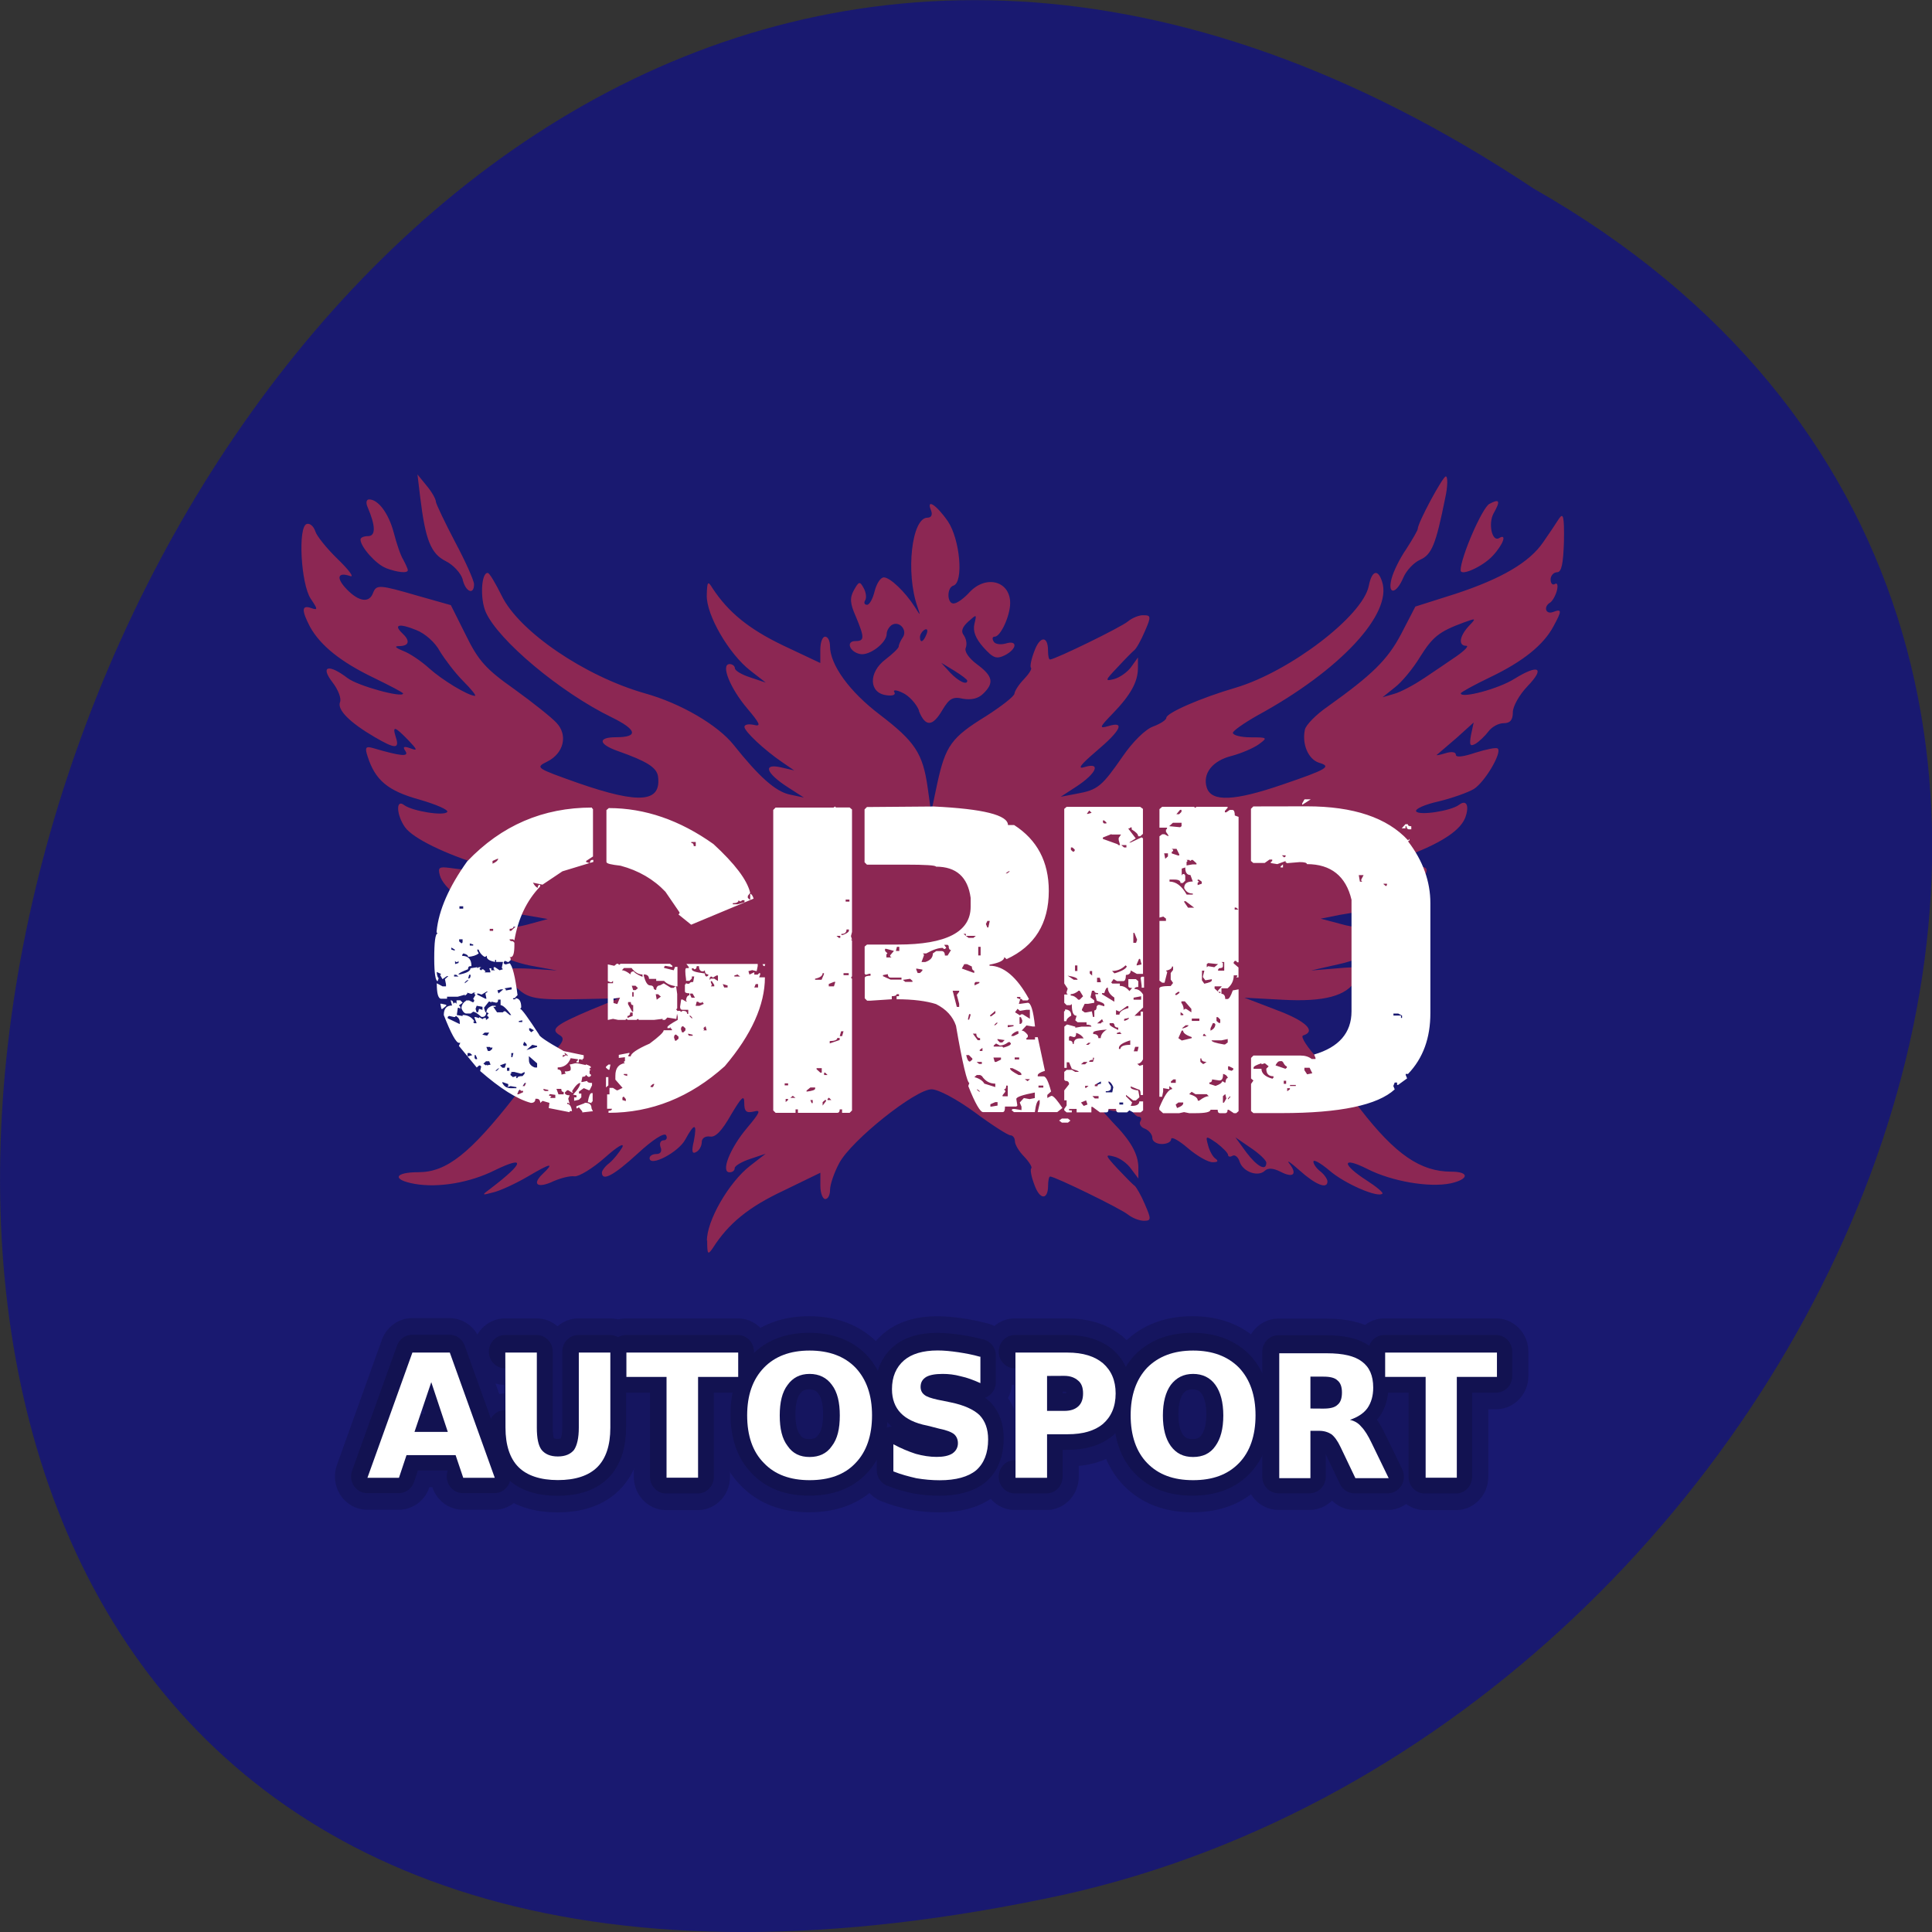 <svg xmlns="http://www.w3.org/2000/svg" xmlns:xlink="http://www.w3.org/1999/xlink" viewBox="0 0 22 22"><rect x="0" y="0" width="22" height="22" fill="#333333" stroke="none"/><defs><g id="3" clip-path="url(#2)"><path d="m 9.916 36.23 h -1.517 l -0.233 0.68 h -0.976 l 1.39 -3.758 h 1.156 l 1.39 3.758 h -0.976 m -1.506 -1.38 h 1.029 l -0.509 -1.493" transform="matrix(0.368 0 0 0.379 1.536 2.824)" fill="none" stroke="#000" stroke-linejoin="round" stroke-linecap="round" stroke-width="2"/><path d="m 11.454 33.16 h 0.976 v 2.255 c 0 0.309 0.042 0.535 0.148 0.669 c 0.106 0.124 0.265 0.196 0.499 0.196 c 0.233 0 0.392 -0.072 0.499 -0.196 c 0.095 -0.134 0.148 -0.36 0.148 -0.669 v -2.255 h 0.976 v 2.255 c 0 0.535 -0.138 0.927 -0.403 1.184 c -0.265 0.257 -0.679 0.391 -1.22 0.391 c -0.541 0 -0.955 -0.134 -1.22 -0.391 c -0.265 -0.257 -0.403 -0.659 -0.403 -1.184" transform="matrix(0.368 0 0 0.379 1.536 2.824)" fill="none" stroke="#000" stroke-linejoin="round" stroke-linecap="round" stroke-width="2"/><path d="m 15.198 33.16 h 3.458 v 0.731 h -1.241 v 3.03 h -0.976 v -3.03 h -1.241" transform="matrix(0.368 0 0 0.379 1.536 2.824)" fill="none" stroke="#000" stroke-linejoin="round" stroke-linecap="round" stroke-width="2"/><path d="m 20.862 33.794 c -0.297 0 -0.52 0.113 -0.679 0.33 c -0.17 0.216 -0.244 0.525 -0.244 0.916 c 0 0.402 0.074 0.7 0.244 0.916 c 0.159 0.227 0.382 0.33 0.679 0.33 c 0.297 0 0.53 -0.103 0.689 -0.33 c 0.17 -0.216 0.244 -0.515 0.244 -0.916 c 0 -0.391 -0.074 -0.7 -0.244 -0.916 c -0.159 -0.216 -0.392 -0.33 -0.689 -0.33 m 0 -0.7 c 0.605 0 1.082 0.175 1.421 0.515 c 0.339 0.35 0.509 0.824 0.509 1.431 c 0 0.608 -0.17 1.091 -0.509 1.431 c -0.339 0.35 -0.817 0.515 -1.421 0.515 c -0.594 0 -1.071 -0.165 -1.411 -0.515 c -0.35 -0.34 -0.52 -0.824 -0.52 -1.431 c 0 -0.608 0.17 -1.081 0.52 -1.431 c 0.339 -0.34 0.806 -0.515 1.411 -0.515" transform="matrix(0.368 0 0 0.379 1.536 2.824)" fill="none" stroke="#000" stroke-linejoin="round" stroke-linecap="round" stroke-width="2"/><path d="m 26.14 33.28 v 0.793 c -0.212 -0.093 -0.414 -0.165 -0.605 -0.206 c -0.202 -0.051 -0.382 -0.072 -0.562 -0.072 c -0.233 0 -0.403 0.031 -0.509 0.093 c -0.117 0.072 -0.17 0.165 -0.17 0.299 c 0 0.103 0.042 0.185 0.117 0.237 c 0.074 0.062 0.212 0.103 0.403 0.144 l 0.414 0.082 c 0.414 0.082 0.711 0.216 0.891 0.381 c 0.17 0.175 0.265 0.412 0.265 0.731 c 0 0.412 -0.127 0.721 -0.371 0.927 c -0.244 0.196 -0.626 0.299 -1.124 0.299 c -0.244 0 -0.477 -0.021 -0.721 -0.062 c -0.233 -0.051 -0.477 -0.113 -0.711 -0.206 v -0.813 c 0.233 0.124 0.467 0.216 0.689 0.288 c 0.223 0.062 0.445 0.093 0.647 0.093 c 0.212 0 0.371 -0.031 0.488 -0.103 c 0.106 -0.072 0.17 -0.175 0.17 -0.309 c 0 -0.113 -0.042 -0.206 -0.117 -0.268 c -0.074 -0.062 -0.233 -0.124 -0.456 -0.165 l -0.371 -0.093 c -0.382 -0.072 -0.658 -0.206 -0.827 -0.381 c -0.17 -0.175 -0.265 -0.412 -0.265 -0.71 c 0 -0.371 0.127 -0.659 0.371 -0.865 c 0.233 -0.196 0.583 -0.299 1.039 -0.299 c 0.202 0 0.414 0.021 0.636 0.051 c 0.212 0.031 0.445 0.072 0.668 0.134" transform="matrix(0.368 0 0 0.379 1.536 2.824)" fill="none" stroke="#000" stroke-linejoin="round" stroke-linecap="round" stroke-width="2"/><path d="m 27.23 33.16 h 1.612 c 0.477 0 0.838 0.113 1.093 0.319 c 0.255 0.216 0.392 0.515 0.392 0.906 c 0 0.402 -0.138 0.7 -0.392 0.916 c -0.255 0.206 -0.615 0.309 -1.093 0.309 h -0.636 v 1.308 h -0.976 m 0.976 -3.058 v 1.05 h 0.53 c 0.191 0 0.329 -0.041 0.435 -0.134 c 0.106 -0.093 0.148 -0.227 0.148 -0.391 c 0 -0.165 -0.042 -0.299 -0.148 -0.381 c -0.106 -0.093 -0.244 -0.144 -0.435 -0.144" transform="matrix(0.368 0 0 0.379 1.536 2.824)" fill="none" stroke="#000" stroke-linejoin="round" stroke-linecap="round" stroke-width="2"/><path d="m 32.721 33.794 c -0.297 0 -0.52 0.113 -0.689 0.33 c -0.159 0.216 -0.244 0.525 -0.244 0.916 c 0 0.402 0.085 0.7 0.244 0.916 c 0.17 0.227 0.392 0.33 0.689 0.33 c 0.297 0 0.53 -0.103 0.689 -0.33 c 0.159 -0.216 0.244 -0.515 0.244 -0.916 c 0 -0.391 -0.085 -0.7 -0.244 -0.916 c -0.159 -0.216 -0.392 -0.33 -0.689 -0.33 m 0 -0.7 c 0.605 0 1.071 0.175 1.421 0.515 c 0.339 0.35 0.509 0.824 0.509 1.431 c 0 0.608 -0.17 1.091 -0.509 1.431 c -0.35 0.35 -0.817 0.515 -1.421 0.515 c -0.605 0 -1.071 -0.165 -1.421 -0.515 c -0.339 -0.34 -0.509 -0.824 -0.509 -1.431 c 0 -0.608 0.17 -1.081 0.509 -1.431 c 0.35 -0.34 0.817 -0.515 1.421 -0.515" transform="matrix(0.368 0 0 0.379 1.536 2.824)" fill="none" stroke="#000" stroke-linejoin="round" stroke-linecap="round" stroke-width="2"/><path d="m 36.752 34.824 c 0.202 0 0.35 -0.031 0.435 -0.113 c 0.095 -0.072 0.138 -0.196 0.138 -0.371 c 0 -0.165 -0.042 -0.288 -0.138 -0.36 c -0.085 -0.082 -0.233 -0.113 -0.435 -0.113 h -0.403 v 0.958 m 0 0.669 v 1.421 h -0.965 v -3.748 h 1.474 c 0.499 0 0.859 0.082 1.082 0.247 c 0.233 0.165 0.35 0.422 0.35 0.783 c 0 0.247 -0.064 0.453 -0.18 0.618 c -0.117 0.154 -0.297 0.268 -0.541 0.35 c 0.138 0.031 0.255 0.093 0.35 0.206 c 0.106 0.103 0.212 0.268 0.318 0.484 l 0.53 1.061 h -1.029 l -0.456 -0.927 c -0.095 -0.196 -0.191 -0.319 -0.286 -0.391 c -0.095 -0.062 -0.223 -0.103 -0.371 -0.103" transform="matrix(0.368 0 0 0.379 1.536 2.824)" fill="none" stroke="#000" stroke-linejoin="round" stroke-linecap="round" stroke-width="2"/><path d="m 38.661 33.16 h 3.458 v 0.731 h -1.241 v 3.03 h -0.965 v -3.03 h -1.252" transform="matrix(0.368 0 0 0.379 1.536 2.824)" fill="none" stroke="#000" stroke-linejoin="round" stroke-linecap="round" stroke-width="2"/></g><g id="6" clip-path="url(#5)"><path d="m 9.916 36.23 h -1.517 l -0.233 0.68 h -0.976 l 1.39 -3.758 h 1.156 l 1.39 3.758 h -0.976 m -1.506 -1.38 h 1.029 l -0.509 -1.493" transform="matrix(0.368 0 0 0.379 1.536 2.824)" fill="none" stroke="#000" stroke-linejoin="round" stroke-linecap="round"/><path d="m 11.454 33.16 h 0.976 v 2.255 c 0 0.309 0.042 0.535 0.148 0.669 c 0.106 0.124 0.265 0.196 0.499 0.196 c 0.233 0 0.392 -0.072 0.499 -0.196 c 0.095 -0.134 0.148 -0.36 0.148 -0.669 v -2.255 h 0.976 v 2.255 c 0 0.535 -0.138 0.927 -0.403 1.184 c -0.265 0.257 -0.679 0.391 -1.22 0.391 c -0.541 0 -0.955 -0.134 -1.22 -0.391 c -0.265 -0.257 -0.403 -0.659 -0.403 -1.184" transform="matrix(0.368 0 0 0.379 1.536 2.824)" fill="none" stroke="#000" stroke-linejoin="round" stroke-linecap="round"/><path d="m 15.198 33.16 h 3.458 v 0.731 h -1.241 v 3.03 h -0.976 v -3.03 h -1.241" transform="matrix(0.368 0 0 0.379 1.536 2.824)" fill="none" stroke="#000" stroke-linejoin="round" stroke-linecap="round"/><path d="m 20.862 33.794 c -0.297 0 -0.52 0.113 -0.679 0.33 c -0.17 0.216 -0.244 0.525 -0.244 0.916 c 0 0.402 0.074 0.7 0.244 0.916 c 0.159 0.227 0.382 0.33 0.679 0.33 c 0.297 0 0.53 -0.103 0.689 -0.33 c 0.17 -0.216 0.244 -0.515 0.244 -0.916 c 0 -0.391 -0.074 -0.7 -0.244 -0.916 c -0.159 -0.216 -0.392 -0.33 -0.689 -0.33 m 0 -0.7 c 0.605 0 1.082 0.175 1.421 0.515 c 0.339 0.35 0.509 0.824 0.509 1.431 c 0 0.608 -0.17 1.091 -0.509 1.431 c -0.339 0.35 -0.817 0.515 -1.421 0.515 c -0.594 0 -1.071 -0.165 -1.411 -0.515 c -0.35 -0.34 -0.52 -0.824 -0.52 -1.431 c 0 -0.608 0.17 -1.081 0.52 -1.431 c 0.339 -0.34 0.806 -0.515 1.411 -0.515" transform="matrix(0.368 0 0 0.379 1.536 2.824)" fill="none" stroke="#000" stroke-linejoin="round" stroke-linecap="round"/><path d="m 26.14 33.28 v 0.793 c -0.212 -0.093 -0.414 -0.165 -0.605 -0.206 c -0.202 -0.051 -0.382 -0.072 -0.562 -0.072 c -0.233 0 -0.403 0.031 -0.509 0.093 c -0.117 0.072 -0.17 0.165 -0.17 0.299 c 0 0.103 0.042 0.185 0.117 0.237 c 0.074 0.062 0.212 0.103 0.403 0.144 l 0.414 0.082 c 0.414 0.082 0.711 0.216 0.891 0.381 c 0.17 0.175 0.265 0.412 0.265 0.731 c 0 0.412 -0.127 0.721 -0.371 0.927 c -0.244 0.196 -0.626 0.299 -1.124 0.299 c -0.244 0 -0.477 -0.021 -0.721 -0.062 c -0.233 -0.051 -0.477 -0.113 -0.711 -0.206 v -0.813 c 0.233 0.124 0.467 0.216 0.689 0.288 c 0.223 0.062 0.445 0.093 0.647 0.093 c 0.212 0 0.371 -0.031 0.488 -0.103 c 0.106 -0.072 0.17 -0.175 0.17 -0.309 c 0 -0.113 -0.042 -0.206 -0.117 -0.268 c -0.074 -0.062 -0.233 -0.124 -0.456 -0.165 l -0.371 -0.093 c -0.382 -0.072 -0.658 -0.206 -0.827 -0.381 c -0.17 -0.175 -0.265 -0.412 -0.265 -0.71 c 0 -0.371 0.127 -0.659 0.371 -0.865 c 0.233 -0.196 0.583 -0.299 1.039 -0.299 c 0.202 0 0.414 0.021 0.636 0.051 c 0.212 0.031 0.445 0.072 0.668 0.134" transform="matrix(0.368 0 0 0.379 1.536 2.824)" fill="none" stroke="#000" stroke-linejoin="round" stroke-linecap="round"/><path d="m 27.23 33.16 h 1.612 c 0.477 0 0.838 0.113 1.093 0.319 c 0.255 0.216 0.392 0.515 0.392 0.906 c 0 0.402 -0.138 0.7 -0.392 0.916 c -0.255 0.206 -0.615 0.309 -1.093 0.309 h -0.636 v 1.308 h -0.976 m 0.976 -3.058 v 1.05 h 0.53 c 0.191 0 0.329 -0.041 0.435 -0.134 c 0.106 -0.093 0.148 -0.227 0.148 -0.391 c 0 -0.165 -0.042 -0.299 -0.148 -0.381 c -0.106 -0.093 -0.244 -0.144 -0.435 -0.144" transform="matrix(0.368 0 0 0.379 1.536 2.824)" fill="none" stroke="#000" stroke-linejoin="round" stroke-linecap="round"/><path d="m 32.721 33.794 c -0.297 0 -0.52 0.113 -0.689 0.33 c -0.159 0.216 -0.244 0.525 -0.244 0.916 c 0 0.402 0.085 0.7 0.244 0.916 c 0.17 0.227 0.392 0.33 0.689 0.33 c 0.297 0 0.53 -0.103 0.689 -0.33 c 0.159 -0.216 0.244 -0.515 0.244 -0.916 c 0 -0.391 -0.085 -0.7 -0.244 -0.916 c -0.159 -0.216 -0.392 -0.33 -0.689 -0.33 m 0 -0.7 c 0.605 0 1.071 0.175 1.421 0.515 c 0.339 0.35 0.509 0.824 0.509 1.431 c 0 0.608 -0.17 1.091 -0.509 1.431 c -0.35 0.35 -0.817 0.515 -1.421 0.515 c -0.605 0 -1.071 -0.165 -1.421 -0.515 c -0.339 -0.34 -0.509 -0.824 -0.509 -1.431 c 0 -0.608 0.17 -1.081 0.509 -1.431 c 0.35 -0.34 0.817 -0.515 1.421 -0.515" transform="matrix(0.368 0 0 0.379 1.536 2.824)" fill="none" stroke="#000" stroke-linejoin="round" stroke-linecap="round"/><path d="m 36.752 34.824 c 0.202 0 0.35 -0.031 0.435 -0.113 c 0.095 -0.072 0.138 -0.196 0.138 -0.371 c 0 -0.165 -0.042 -0.288 -0.138 -0.36 c -0.085 -0.082 -0.233 -0.113 -0.435 -0.113 h -0.403 v 0.958 m 0 0.669 v 1.421 h -0.965 v -3.748 h 1.474 c 0.499 0 0.859 0.082 1.082 0.247 c 0.233 0.165 0.35 0.422 0.35 0.783 c 0 0.247 -0.064 0.453 -0.18 0.618 c -0.117 0.154 -0.297 0.268 -0.541 0.35 c 0.138 0.031 0.255 0.093 0.35 0.206 c 0.106 0.103 0.212 0.268 0.318 0.484 l 0.53 1.061 h -1.029 l -0.456 -0.927 c -0.095 -0.196 -0.191 -0.319 -0.286 -0.391 c -0.095 -0.062 -0.223 -0.103 -0.371 -0.103" transform="matrix(0.368 0 0 0.379 1.536 2.824)" fill="none" stroke="#000" stroke-linejoin="round" stroke-linecap="round"/><path d="m 38.661 33.16 h 3.458 v 0.731 h -1.241 v 3.03 h -0.965 v -3.03 h -1.252" transform="matrix(0.368 0 0 0.379 1.536 2.824)" fill="none" stroke="#000" stroke-linejoin="round" stroke-linecap="round"/></g><clipPath id="2"><path d="M 0,0 H22 V22 H0 z"/></clipPath><clipPath id="5"><path d="M 0,0 H22 V22 H0 z"/></clipPath><filter id="0" filterUnits="objectBoundingBox" x="0" y="0" width="22" height="22"><feColorMatrix type="matrix" in="SourceGraphic" values="0 0 0 0 1 0 0 0 0 1 0 0 0 0 1 0 0 0 1 0"/></filter><mask id="4"><g filter="url(#0)"><path fill-opacity="0.149" d="M 0,0 H22 V22 H0 z"/></g></mask><mask id="1"><g filter="url(#0)"><path fill-opacity="0.149" d="M 0,0 H22 V22 H0 z"/></g></mask></defs><path d="m 17.465 2.148 c -16.539 -10.996 -26.727 24.07 -5.344 19.426 c 8.836 -1.977 14.199 -14.383 5.344 -19.426" fill="#191970"/><use xlink:href="#3" mask="url(#1)"/><use xlink:href="#6" mask="url(#4)"/><path d="m 8.05 14.13 c -0.004 -0.227 0.25 -0.668 0.492 -0.855 l 0.176 -0.137 l -0.176 0.059 c -0.094 0.031 -0.176 0.078 -0.176 0.105 c 0 0.027 -0.023 0.047 -0.059 0.047 c -0.102 0 0.004 -0.273 0.199 -0.504 c 0.148 -0.176 0.164 -0.211 0.078 -0.188 c -0.086 0.02 -0.109 0 -0.109 -0.098 c 0 -0.098 -0.031 -0.066 -0.152 0.137 c -0.102 0.18 -0.176 0.258 -0.238 0.246 c -0.055 -0.008 -0.094 0.02 -0.094 0.063 c 0 0.043 -0.027 0.094 -0.063 0.113 c -0.047 0.027 -0.055 -0.008 -0.027 -0.125 c 0.039 -0.207 0.008 -0.211 -0.098 -0.016 c -0.078 0.145 -0.406 0.316 -0.406 0.211 c 0 -0.027 0.035 -0.047 0.078 -0.047 c 0.047 0 0.066 -0.031 0.047 -0.078 c -0.016 -0.043 0 -0.078 0.035 -0.078 c 0.031 0 0.047 -0.027 0.027 -0.059 c -0.023 -0.031 -0.156 0.055 -0.324 0.211 c -0.273 0.25 -0.406 0.32 -0.406 0.215 c 0 -0.023 0.039 -0.074 0.086 -0.109 c 0.047 -0.039 0.109 -0.117 0.145 -0.176 c 0.031 -0.063 -0.055 -0.012 -0.195 0.113 c -0.141 0.125 -0.297 0.219 -0.348 0.215 c -0.051 -0.008 -0.156 0.02 -0.238 0.055 c -0.18 0.086 -0.25 0.039 -0.129 -0.078 c 0.145 -0.137 0.102 -0.133 -0.168 0.027 c -0.141 0.082 -0.32 0.164 -0.395 0.18 c -0.129 0.035 -0.129 0.031 -0.023 -0.047 c 0.379 -0.289 0.402 -0.379 0.047 -0.207 c -0.289 0.145 -0.648 0.203 -0.914 0.156 c -0.262 -0.047 -0.234 -0.133 0.043 -0.133 c 0.32 0 0.586 -0.211 1.094 -0.859 c 0.109 -0.145 0.289 -0.352 0.395 -0.457 c 0.164 -0.164 0.184 -0.207 0.117 -0.246 c -0.109 -0.066 -0.043 -0.117 0.352 -0.285 l 0.324 -0.133 l -0.379 0.008 c -0.59 0.012 -0.652 0 -0.801 -0.145 c -0.078 -0.074 -0.145 -0.156 -0.145 -0.18 c 0 -0.02 0.141 -0.031 0.313 -0.02 l 0.309 0.02 l -0.258 -0.047 c -0.301 -0.051 -0.563 -0.188 -0.672 -0.348 c -0.074 -0.109 -0.07 -0.113 0.133 -0.086 c 0.113 0.016 0.316 -0.004 0.449 -0.039 l 0.242 -0.066 l -0.273 -0.047 c -0.148 -0.023 -0.348 -0.055 -0.441 -0.07 c -0.203 -0.031 -0.477 -0.234 -0.516 -0.383 c -0.023 -0.086 -0.008 -0.098 0.113 -0.082 c 0.078 0.012 0.266 0.031 0.414 0.047 l 0.27 0.023 l -0.297 -0.094 c -0.438 -0.133 -0.805 -0.313 -0.895 -0.438 c -0.098 -0.137 -0.109 -0.328 -0.012 -0.254 c 0.094 0.07 0.461 0.129 0.492 0.078 c 0.016 -0.023 -0.129 -0.086 -0.32 -0.141 c -0.355 -0.098 -0.5 -0.219 -0.586 -0.488 c -0.035 -0.105 -0.023 -0.121 0.059 -0.098 c 0.32 0.094 0.414 0.102 0.371 0.035 c -0.035 -0.051 -0.02 -0.059 0.059 -0.031 c 0.082 0.031 0.078 0.016 -0.027 -0.094 c -0.156 -0.16 -0.184 -0.168 -0.141 -0.031 c 0.043 0.133 -0.008 0.133 -0.242 -0.004 c -0.281 -0.164 -0.426 -0.309 -0.395 -0.395 c 0.02 -0.043 -0.02 -0.145 -0.086 -0.23 c -0.141 -0.184 -0.043 -0.211 0.172 -0.047 c 0.117 0.09 0.633 0.23 0.633 0.176 c 0 -0.012 -0.152 -0.09 -0.336 -0.18 c -0.375 -0.18 -0.605 -0.367 -0.723 -0.578 c -0.098 -0.188 -0.098 -0.254 0.012 -0.215 c 0.078 0.027 0.078 0.016 -0.004 -0.105 c -0.113 -0.168 -0.148 -0.82 -0.047 -0.852 c 0.035 -0.012 0.078 0.023 0.098 0.082 c 0.016 0.055 0.133 0.199 0.258 0.32 c 0.125 0.121 0.188 0.207 0.141 0.191 c -0.148 -0.051 -0.164 0.023 -0.039 0.152 c 0.137 0.141 0.254 0.156 0.297 0.043 c 0.039 -0.102 0.07 -0.098 0.516 0.031 l 0.371 0.105 l 0.172 0.344 c 0.141 0.289 0.23 0.387 0.551 0.613 c 0.211 0.152 0.426 0.324 0.48 0.383 c 0.133 0.141 0.082 0.348 -0.105 0.441 c -0.141 0.07 -0.129 0.074 0.355 0.246 c 0.699 0.242 0.945 0.219 0.906 -0.078 c -0.016 -0.102 -0.129 -0.172 -0.461 -0.289 c -0.219 -0.078 -0.227 -0.156 -0.016 -0.156 c 0.258 0 0.238 -0.086 -0.051 -0.227 c -0.586 -0.285 -1.293 -0.879 -1.434 -1.199 c -0.066 -0.152 -0.051 -0.449 0.023 -0.445 c 0.02 0 0.09 0.121 0.16 0.262 c 0.199 0.406 0.945 0.914 1.629 1.109 c 0.406 0.113 0.828 0.359 1.01 0.586 c 0.289 0.363 0.477 0.531 0.637 0.566 l 0.164 0.035 l -0.188 -0.121 c -0.246 -0.16 -0.281 -0.27 -0.074 -0.223 l 0.152 0.035 l -0.137 -0.094 c -0.207 -0.141 -0.43 -0.352 -0.43 -0.402 c 0 -0.027 0.047 -0.035 0.105 -0.023 c 0.09 0.023 0.074 -0.012 -0.074 -0.188 c -0.195 -0.23 -0.305 -0.504 -0.199 -0.504 c 0.031 0 0.059 0.023 0.059 0.047 c 0 0.027 0.078 0.074 0.176 0.105 l 0.176 0.059 l -0.176 -0.137 c -0.242 -0.188 -0.5 -0.629 -0.496 -0.855 c 0.004 -0.16 0.012 -0.172 0.066 -0.082 c 0.18 0.273 0.41 0.461 0.797 0.648 l 0.43 0.203 v -0.148 c 0 -0.086 0.023 -0.152 0.055 -0.152 c 0.031 0 0.055 0.047 0.055 0.105 c 0 0.215 0.223 0.523 0.57 0.785 c 0.398 0.305 0.488 0.438 0.543 0.832 l 0.039 0.281 l 0.07 -0.332 c 0.094 -0.43 0.16 -0.523 0.555 -0.766 c 0.176 -0.113 0.324 -0.227 0.324 -0.258 c 0.004 -0.031 0.051 -0.105 0.109 -0.164 c 0.055 -0.059 0.094 -0.117 0.078 -0.129 c -0.012 -0.016 0.004 -0.098 0.039 -0.188 c 0.063 -0.176 0.156 -0.18 0.156 -0.008 c 0 0.055 0.008 0.102 0.023 0.102 c 0.055 0 0.809 -0.367 0.887 -0.434 c 0.047 -0.039 0.129 -0.074 0.18 -0.07 c 0.082 0 0.086 0.016 0.012 0.184 c -0.043 0.102 -0.098 0.199 -0.121 0.215 c -0.02 0.016 -0.105 0.102 -0.191 0.195 c -0.141 0.148 -0.145 0.16 -0.039 0.133 c 0.063 -0.016 0.152 -0.078 0.195 -0.137 l 0.078 -0.109 v 0.117 c 0 0.16 -0.082 0.309 -0.289 0.523 c -0.152 0.156 -0.156 0.172 -0.047 0.141 c 0.191 -0.059 0.145 0.047 -0.137 0.285 c -0.188 0.16 -0.223 0.211 -0.129 0.18 c 0.184 -0.055 0.129 0.074 -0.098 0.223 l -0.18 0.117 l 0.184 -0.035 c 0.238 -0.043 0.285 -0.082 0.523 -0.426 c 0.113 -0.164 0.258 -0.309 0.348 -0.34 c 0.082 -0.031 0.148 -0.074 0.148 -0.098 c 0 -0.055 0.391 -0.227 0.793 -0.344 c 0.613 -0.184 1.441 -0.813 1.512 -1.156 c 0.035 -0.18 0.105 -0.199 0.152 -0.051 c 0.121 0.367 -0.48 1.012 -1.418 1.523 c -0.152 0.086 -0.281 0.176 -0.281 0.199 c 0 0.027 0.09 0.051 0.203 0.051 c 0.191 0 0.195 0.004 0.094 0.078 c -0.059 0.043 -0.195 0.102 -0.309 0.133 c -0.223 0.055 -0.336 0.203 -0.285 0.363 c 0.055 0.164 0.313 0.152 0.859 -0.035 c 0.516 -0.176 0.566 -0.207 0.418 -0.25 c -0.121 -0.039 -0.195 -0.211 -0.16 -0.375 c 0.008 -0.051 0.125 -0.172 0.262 -0.266 c 0.508 -0.363 0.68 -0.531 0.836 -0.828 l 0.16 -0.309 l 0.457 -0.145 c 0.523 -0.172 0.844 -0.359 1 -0.59 c 0.063 -0.09 0.141 -0.207 0.176 -0.262 c 0.051 -0.078 0.063 -0.035 0.059 0.254 c -0.008 0.254 -0.027 0.352 -0.078 0.352 c -0.039 0 -0.074 0.039 -0.074 0.082 c 0 0.047 0.023 0.07 0.051 0.051 c 0.027 -0.016 0.035 0.02 0.02 0.078 c -0.016 0.059 -0.051 0.117 -0.074 0.133 c -0.082 0.047 -0.055 0.141 0.031 0.109 c 0.102 -0.039 0.102 -0.016 0.004 0.164 c -0.113 0.211 -0.344 0.398 -0.719 0.578 c -0.188 0.09 -0.336 0.172 -0.336 0.184 c 0 0.063 0.43 -0.051 0.609 -0.164 c 0.277 -0.172 0.355 -0.129 0.152 0.082 c -0.094 0.098 -0.168 0.23 -0.168 0.297 c 0 0.09 -0.031 0.125 -0.105 0.125 c -0.059 0 -0.137 0.043 -0.176 0.098 c -0.039 0.051 -0.105 0.113 -0.145 0.137 c -0.063 0.035 -0.07 0.012 -0.051 -0.098 l 0.031 -0.145 l -0.195 0.176 c -0.109 0.094 -0.211 0.18 -0.223 0.191 c -0.016 0.012 0.027 0.004 0.094 -0.016 c 0.07 -0.023 0.121 -0.016 0.121 0.016 c 0 0.035 0.086 0.023 0.223 -0.023 c 0.125 -0.039 0.238 -0.063 0.254 -0.047 c 0.051 0.047 -0.148 0.383 -0.273 0.461 c -0.066 0.039 -0.25 0.105 -0.402 0.141 c -0.156 0.035 -0.27 0.086 -0.254 0.113 c 0.031 0.051 0.395 -0.004 0.488 -0.074 c 0.086 -0.066 0.121 0.012 0.07 0.148 c -0.066 0.168 -0.348 0.332 -0.832 0.492 c -0.422 0.141 -0.426 0.145 -0.168 0.121 c 0.152 -0.016 0.34 -0.039 0.422 -0.051 c 0.195 -0.027 0.188 0.051 -0.031 0.262 c -0.117 0.113 -0.254 0.188 -0.391 0.207 c -0.117 0.02 -0.313 0.055 -0.43 0.074 l -0.215 0.043 l 0.238 0.063 c 0.133 0.039 0.32 0.055 0.418 0.039 c 0.223 -0.035 0.223 0.008 0.016 0.199 c -0.102 0.098 -0.27 0.176 -0.473 0.219 l -0.309 0.07 l 0.281 -0.023 c 0.309 -0.027 0.313 -0.023 0.227 0.133 c -0.098 0.18 -0.363 0.25 -0.836 0.223 l -0.43 -0.023 l 0.367 0.141 c 0.336 0.125 0.453 0.242 0.301 0.289 c -0.035 0.012 0.051 0.141 0.188 0.289 c 0.137 0.148 0.344 0.395 0.461 0.547 c 0.402 0.52 0.688 0.715 1.039 0.715 c 0.207 0 0.203 0.086 -0.008 0.133 c -0.246 0.051 -0.672 -0.023 -0.949 -0.164 c -0.293 -0.148 -0.297 -0.055 -0.004 0.133 c 0.109 0.07 0.188 0.137 0.176 0.148 c -0.051 0.051 -0.43 -0.113 -0.602 -0.262 c -0.102 -0.086 -0.184 -0.133 -0.184 -0.102 c 0 0.027 0.035 0.078 0.082 0.113 c 0.043 0.035 0.078 0.086 0.078 0.113 c 0 0.09 -0.133 0.039 -0.316 -0.125 c -0.105 -0.094 -0.156 -0.129 -0.117 -0.078 c 0.094 0.121 0.043 0.168 -0.105 0.09 c -0.078 -0.039 -0.137 -0.043 -0.172 -0.012 c -0.078 0.078 -0.25 0.016 -0.289 -0.098 c -0.016 -0.055 -0.055 -0.086 -0.082 -0.07 c -0.027 0.016 -0.051 0.012 -0.051 -0.012 c -0.004 -0.023 -0.063 -0.082 -0.129 -0.133 c -0.125 -0.086 -0.129 -0.086 -0.098 0.027 c 0.016 0.063 0.055 0.133 0.086 0.152 c 0.035 0.027 0.023 0.039 -0.031 0.039 c -0.051 0.004 -0.18 -0.07 -0.285 -0.16 c -0.105 -0.09 -0.191 -0.137 -0.191 -0.102 c 0 0.031 -0.047 0.055 -0.105 0.055 c -0.063 0 -0.109 -0.031 -0.109 -0.07 c 0 -0.039 -0.039 -0.086 -0.086 -0.105 c -0.047 -0.016 -0.066 -0.055 -0.051 -0.082 c 0.02 -0.031 0.008 -0.055 -0.023 -0.055 c -0.031 0 -0.098 -0.086 -0.148 -0.191 c -0.066 -0.129 -0.145 -0.203 -0.254 -0.23 l -0.156 -0.039 l 0.172 0.168 c 0.199 0.199 0.215 0.262 0.047 0.215 c -0.109 -0.031 -0.102 -0.02 0.047 0.141 c 0.207 0.211 0.293 0.363 0.293 0.52 v 0.121 l -0.082 -0.109 c -0.043 -0.063 -0.129 -0.125 -0.195 -0.141 c -0.105 -0.027 -0.102 -0.016 0.039 0.137 c 0.086 0.09 0.172 0.18 0.195 0.195 c 0.02 0.016 0.074 0.109 0.117 0.211 c 0.074 0.172 0.074 0.188 -0.012 0.188 c -0.051 0 -0.129 -0.031 -0.18 -0.07 c -0.078 -0.066 -0.832 -0.434 -0.887 -0.434 c -0.012 0 -0.023 0.043 -0.023 0.102 c 0 0.168 -0.094 0.168 -0.156 -0.008 c -0.035 -0.09 -0.051 -0.176 -0.035 -0.188 c 0.012 -0.012 -0.023 -0.07 -0.082 -0.133 c -0.059 -0.059 -0.105 -0.137 -0.105 -0.176 c 0 -0.035 -0.023 -0.066 -0.051 -0.066 c -0.027 0 -0.211 -0.117 -0.406 -0.262 c -0.203 -0.148 -0.414 -0.262 -0.492 -0.262 c -0.184 0 -0.914 0.582 -1.051 0.84 c -0.059 0.109 -0.105 0.246 -0.105 0.305 c 0 0.059 -0.023 0.105 -0.055 0.105 c -0.027 0 -0.055 -0.066 -0.055 -0.148 v -0.152 l -0.426 0.207 c -0.391 0.184 -0.621 0.371 -0.797 0.648 c -0.059 0.086 -0.066 0.078 -0.066 -0.086 m 6.367 -0.883 c 0 -0.027 -0.078 -0.102 -0.176 -0.168 l -0.176 -0.121 l 0.125 0.172 c 0.121 0.16 0.227 0.219 0.227 0.117 m -9.145 -5.484 c -0.094 -0.094 -0.211 -0.25 -0.266 -0.34 c -0.051 -0.098 -0.168 -0.203 -0.27 -0.242 c -0.191 -0.078 -0.262 -0.063 -0.16 0.035 c 0.094 0.086 0.082 0.145 -0.027 0.148 c -0.066 0 -0.055 0.016 0.039 0.055 c 0.074 0.027 0.207 0.117 0.297 0.199 c 0.148 0.133 0.438 0.309 0.52 0.313 c 0.02 0 -0.039 -0.074 -0.133 -0.168 m 10.938 -0.031 c 0.113 -0.074 0.281 -0.191 0.375 -0.254 c 0.094 -0.066 0.141 -0.117 0.109 -0.117 c -0.094 0 -0.078 -0.109 0.027 -0.223 c 0.09 -0.094 0.086 -0.094 -0.055 -0.043 c -0.285 0.105 -0.355 0.164 -0.5 0.395 c -0.078 0.129 -0.207 0.285 -0.285 0.344 l -0.141 0.113 l 0.133 -0.039 c 0.074 -0.02 0.227 -0.102 0.336 -0.176 m -5.746 0.367 c -0.031 -0.078 -0.117 -0.172 -0.188 -0.203 c -0.07 -0.035 -0.113 -0.035 -0.094 -0.008 c 0.02 0.031 -0.02 0.047 -0.094 0.035 c -0.195 -0.027 -0.203 -0.258 -0.008 -0.406 c 0.082 -0.063 0.152 -0.129 0.152 -0.148 c 0 -0.02 0.02 -0.066 0.047 -0.105 c 0.055 -0.082 -0.039 -0.191 -0.125 -0.141 c -0.031 0.02 -0.059 0.066 -0.059 0.102 c 0 0.102 -0.195 0.25 -0.301 0.23 c -0.121 -0.023 -0.168 -0.148 -0.055 -0.148 c 0.105 0 0.105 -0.039 0.004 -0.281 c -0.066 -0.148 -0.07 -0.211 -0.02 -0.301 c 0.055 -0.098 0.066 -0.102 0.109 -0.023 c 0.027 0.047 0.035 0.109 0.02 0.137 c -0.02 0.031 -0.012 0.055 0.02 0.055 c 0.027 0 0.066 -0.07 0.086 -0.156 c 0.023 -0.086 0.066 -0.156 0.105 -0.156 c 0.07 0 0.242 0.164 0.352 0.336 c 0.066 0.105 0.066 0.105 0.031 0 c -0.137 -0.387 -0.066 -1.016 0.113 -1.016 c 0.043 0 0.059 -0.031 0.043 -0.078 c -0.063 -0.148 0.059 -0.07 0.191 0.121 c 0.137 0.207 0.18 0.691 0.063 0.73 c -0.082 0.023 -0.074 0.219 0.008 0.203 c 0.039 -0.004 0.117 -0.063 0.176 -0.129 c 0.188 -0.199 0.461 -0.125 0.461 0.125 c 0 0.145 -0.109 0.383 -0.176 0.383 c -0.027 0 -0.031 0.023 -0.012 0.055 c 0.016 0.031 0.078 0.039 0.137 0.023 c 0.137 -0.043 0.133 0.059 -0.008 0.133 c -0.098 0.047 -0.133 0.035 -0.246 -0.09 c -0.09 -0.102 -0.121 -0.184 -0.102 -0.266 c 0.027 -0.113 0.027 -0.113 -0.07 -0.027 c -0.07 0.063 -0.086 0.113 -0.051 0.156 c 0.027 0.039 0.039 0.098 0.023 0.141 c -0.02 0.043 0.035 0.121 0.129 0.191 c 0.18 0.133 0.195 0.211 0.07 0.332 c -0.059 0.059 -0.137 0.074 -0.23 0.059 c -0.117 -0.027 -0.156 -0.004 -0.234 0.125 c -0.113 0.195 -0.195 0.199 -0.27 0.012 m 0.551 -0.344 c 0 -0.012 -0.066 -0.063 -0.148 -0.113 l -0.148 -0.09 l 0.102 0.113 c 0.094 0.098 0.195 0.148 0.195 0.09 m -0.465 -0.527 c 0.02 -0.047 0.008 -0.07 -0.023 -0.051 c -0.027 0.016 -0.051 0.055 -0.051 0.082 c 0 0.074 0.039 0.059 0.074 -0.031 m -5.281 -0.625 c -0.02 -0.07 -0.105 -0.164 -0.191 -0.207 c -0.172 -0.086 -0.234 -0.242 -0.293 -0.73 l -0.031 -0.258 l 0.105 0.129 c 0.059 0.07 0.105 0.152 0.105 0.184 c 0.004 0.027 0.102 0.234 0.219 0.457 c 0.117 0.219 0.215 0.438 0.215 0.48 c 0 0.125 -0.094 0.09 -0.129 -0.051 m 10.578 -0.016 c 0.02 -0.078 0.094 -0.23 0.168 -0.336 c 0.07 -0.109 0.129 -0.211 0.129 -0.227 c 0 -0.07 0.285 -0.598 0.32 -0.598 c 0.023 0 0.023 0.113 -0.008 0.25 c -0.105 0.523 -0.152 0.641 -0.285 0.699 c -0.07 0.031 -0.156 0.121 -0.191 0.203 c -0.082 0.195 -0.184 0.199 -0.133 0.008 m -11.453 -0.117 c -0.113 -0.043 -0.289 -0.242 -0.289 -0.324 c 0 -0.023 0.039 -0.039 0.086 -0.039 c 0.09 0 0.086 -0.117 -0.004 -0.328 c -0.023 -0.051 -0.016 -0.09 0.016 -0.09 c 0.105 0 0.223 0.16 0.281 0.379 c 0.031 0.121 0.078 0.262 0.109 0.309 c 0.027 0.051 0.051 0.105 0.051 0.117 c 0 0.039 -0.117 0.027 -0.25 -0.023 m 12.238 0.027 c 0 -0.148 0.246 -0.715 0.328 -0.758 c 0.117 -0.063 0.129 -0.035 0.047 0.109 c -0.063 0.117 -0.016 0.328 0.063 0.281 c 0.094 -0.059 0.047 0.074 -0.074 0.203 c -0.113 0.121 -0.363 0.234 -0.363 0.164" fill="#ff3636" fill-opacity="0.502"/><g fill="#fff"><path d="m 5.188 16.57 h -0.559 l -0.086 0.258 h -0.359 l 0.512 -1.426 h 0.426 l 0.512 1.426 h -0.359 m -0.555 -0.523 h 0.379 l -0.188 -0.566"/><path d="m 5.754 15.402 h 0.359 v 0.855 c 0 0.117 0.016 0.203 0.055 0.254 c 0.039 0.047 0.098 0.074 0.184 0.074 c 0.086 0 0.145 -0.027 0.184 -0.074 c 0.035 -0.051 0.055 -0.137 0.055 -0.254 v -0.855 h 0.359 v 0.855 c 0 0.203 -0.051 0.352 -0.148 0.449 c -0.098 0.098 -0.25 0.148 -0.449 0.148 c -0.199 0 -0.352 -0.051 -0.449 -0.148 c -0.098 -0.098 -0.148 -0.25 -0.148 -0.449"/><path d="m 7.133 15.402 h 1.273 v 0.277 h -0.457 v 1.148 h -0.359 v -1.148 h -0.457"/><path d="m 9.219 15.645 c -0.109 0 -0.191 0.043 -0.25 0.125 c -0.063 0.082 -0.09 0.199 -0.09 0.348 c 0 0.152 0.027 0.266 0.09 0.348 c 0.059 0.086 0.141 0.125 0.25 0.125 c 0.109 0 0.195 -0.039 0.254 -0.125 c 0.063 -0.082 0.09 -0.195 0.09 -0.348 c 0 -0.148 -0.027 -0.266 -0.09 -0.348 c -0.059 -0.082 -0.145 -0.125 -0.254 -0.125 m 0 -0.266 c 0.223 0 0.398 0.066 0.523 0.195 c 0.125 0.133 0.188 0.313 0.188 0.543 c 0 0.23 -0.063 0.414 -0.188 0.543 c -0.125 0.133 -0.301 0.195 -0.523 0.195 c -0.219 0 -0.395 -0.063 -0.52 -0.195 c -0.129 -0.129 -0.191 -0.313 -0.191 -0.543 c 0 -0.23 0.063 -0.41 0.191 -0.543 c 0.125 -0.129 0.297 -0.195 0.52 -0.195"/><path d="m 11.164 15.449 v 0.301 c -0.078 -0.035 -0.152 -0.063 -0.223 -0.078 c -0.074 -0.02 -0.141 -0.027 -0.207 -0.027 c -0.086 0 -0.148 0.012 -0.188 0.035 c -0.043 0.027 -0.063 0.063 -0.063 0.113 c 0 0.039 0.016 0.07 0.043 0.09 c 0.027 0.023 0.078 0.039 0.148 0.055 l 0.152 0.031 c 0.152 0.031 0.262 0.082 0.328 0.145 c 0.063 0.066 0.098 0.156 0.098 0.277 c 0 0.156 -0.047 0.273 -0.137 0.352 c -0.09 0.074 -0.23 0.113 -0.414 0.113 c -0.09 0 -0.176 -0.008 -0.266 -0.023 c -0.086 -0.02 -0.176 -0.043 -0.262 -0.078 v -0.309 c 0.086 0.047 0.172 0.082 0.254 0.109 c 0.082 0.023 0.164 0.035 0.238 0.035 c 0.078 0 0.137 -0.012 0.18 -0.039 c 0.039 -0.027 0.063 -0.066 0.063 -0.117 c 0 -0.043 -0.016 -0.078 -0.043 -0.102 c -0.027 -0.023 -0.086 -0.047 -0.168 -0.063 l -0.137 -0.035 c -0.141 -0.027 -0.242 -0.078 -0.305 -0.145 c -0.063 -0.066 -0.098 -0.156 -0.098 -0.27 c 0 -0.141 0.047 -0.25 0.137 -0.328 c 0.086 -0.074 0.215 -0.113 0.383 -0.113 c 0.074 0 0.152 0.008 0.234 0.02 c 0.078 0.012 0.164 0.027 0.246 0.051"/><path d="m 11.563 15.402 h 0.594 c 0.176 0 0.309 0.043 0.402 0.121 c 0.094 0.082 0.145 0.195 0.145 0.344 c 0 0.152 -0.051 0.266 -0.145 0.348 c -0.094 0.078 -0.227 0.117 -0.402 0.117 h -0.234 v 0.496 h -0.359 m 0.359 -1.16 v 0.398 h 0.195 c 0.07 0 0.121 -0.016 0.16 -0.051 c 0.039 -0.035 0.055 -0.086 0.055 -0.148 c 0 -0.063 -0.016 -0.113 -0.055 -0.145 c -0.039 -0.035 -0.09 -0.055 -0.16 -0.055"/><path d="m 13.586 15.645 c -0.109 0 -0.191 0.043 -0.254 0.125 c -0.059 0.082 -0.09 0.199 -0.09 0.348 c 0 0.152 0.031 0.266 0.09 0.348 c 0.063 0.086 0.145 0.125 0.254 0.125 c 0.109 0 0.195 -0.039 0.254 -0.125 c 0.059 -0.082 0.09 -0.195 0.09 -0.348 c 0 -0.148 -0.031 -0.266 -0.09 -0.348 c -0.059 -0.082 -0.145 -0.125 -0.254 -0.125 m 0 -0.266 c 0.223 0 0.395 0.066 0.523 0.195 c 0.125 0.133 0.188 0.313 0.188 0.543 c 0 0.23 -0.063 0.414 -0.188 0.543 c -0.129 0.133 -0.301 0.195 -0.523 0.195 c -0.223 0 -0.395 -0.063 -0.523 -0.195 c -0.125 -0.129 -0.188 -0.313 -0.188 -0.543 c 0 -0.23 0.063 -0.41 0.188 -0.543 c 0.129 -0.129 0.301 -0.195 0.523 -0.195"/><path d="m 15.07 16.04 c 0.074 0 0.129 -0.012 0.16 -0.043 c 0.035 -0.027 0.051 -0.074 0.051 -0.141 c 0 -0.063 -0.016 -0.109 -0.051 -0.137 c -0.031 -0.031 -0.086 -0.043 -0.16 -0.043 h -0.148 v 0.363 m 0 0.254 v 0.539 h -0.355 v -1.422 h 0.543 c 0.184 0 0.316 0.031 0.398 0.094 c 0.086 0.063 0.129 0.16 0.129 0.297 c 0 0.094 -0.023 0.172 -0.066 0.234 c -0.043 0.059 -0.109 0.102 -0.199 0.133 c 0.051 0.012 0.094 0.035 0.129 0.078 c 0.039 0.039 0.078 0.102 0.117 0.184 l 0.195 0.402 h -0.379 l -0.168 -0.352 c -0.035 -0.074 -0.07 -0.121 -0.105 -0.148 c -0.035 -0.023 -0.082 -0.039 -0.137 -0.039"/><path d="m 15.773 15.402 h 1.273 v 0.277 h -0.457 v 1.148 h -0.355 v -1.148 h -0.461"/><path d="m 14.855 9.102 l -0.027 0.047 v 0.016 l 0.098 -0.063 m -5.418 0.082 l -0.016 0.012 h -0.66 l -0.027 0.027 v 3.422 l 0.027 0.027 h 0.227 v -0.039 h 0.027 v 0.039 h 0.449 c 0.016 0 0.027 -0.012 0.027 -0.039 h 0.027 v 0.039 h 0.086 l 0.027 -0.027 v -1.5 l -0.012 -0.012 l 0.012 -0.016 v -0.406 l -0.012 -0.012 h 0.012 l -0.012 -0.039 l 0.012 -0.047 v -1.395 l -0.027 -0.023 h -0.156 m 3.715 -0.008 l -0.031 0.027 v 0.211 h 0.086 v 0.012 l -0.012 0.012 v 0.023 l 0.027 0.039 v 0.012 l -0.043 -0.023 h -0.027 l -0.031 0.023 v 0.926 l 0.043 -0.012 l 0.031 0.023 v 0.027 h -0.074 v 0.68 l 0.031 0.023 h 0.027 l 0.031 -0.121 l -0.016 -0.016 c 0.047 -0.008 0.07 -0.027 0.07 -0.047 h 0.012 v 0.039 l -0.027 0.035 v 0.074 l 0.027 0.039 l -0.027 0.035 c -0.086 0 -0.129 0.008 -0.129 0.027 v 1.234 h 0.031 l 0.012 -0.059 v -0.039 l 0.07 0.012 v -0.035 l 0.031 0.023 v 0.012 c -0.039 0 -0.086 0.07 -0.145 0.211 v 0.023 l 0.043 0.039 h 0.184 l 0.055 -0.012 l 0.059 0.012 h 0.07 c 0.113 0 0.172 -0.012 0.172 -0.039 h 0.082 c 0 0.027 0.008 0.039 0.027 0.039 h 0.059 c 0.016 0 0.027 -0.012 0.027 -0.039 h 0.012 l 0.059 0.039 h 0.027 l 0.027 -0.023 v -1.387 l -0.066 0.012 c -0.023 0.066 -0.043 0.098 -0.059 0.098 h -0.027 c 0 -0.039 -0.016 -0.059 -0.043 -0.059 v -0.063 h 0.07 c 0.047 -0.039 0.07 -0.09 0.07 -0.148 h 0.039 v 0.012 l -0.012 0.012 h 0.027 v -0.113 l -0.055 -0.047 v -0.012 l 0.012 -0.016 h 0.016 l 0.012 0.016 h 0.016 v -1.656 l -0.043 -0.016 c 0 -0.039 -0.008 -0.063 -0.027 -0.063 h -0.031 l -0.039 0.027 h -0.016 v -0.016 l 0.031 -0.035 v -0.012 h -0.355 l -0.012 0.012 l -0.016 -0.012 h -0.367 m 1.043 -0.004 l -0.027 0.027 v 0.594 l 0.027 0.023 h 0.129 l 0.055 -0.039 h 0.031 v 0.016 l -0.016 0.012 v 0.012 l 0.074 0.012 l 0.094 -0.035 v 0.012 l 0.016 0.012 l 0.145 -0.012 c 0.055 0 0.082 0.008 0.082 0.023 c 0.273 0 0.445 0.137 0.508 0.406 v 1.27 c 0 0.246 -0.145 0.41 -0.426 0.492 l 0.016 0.039 v 0.012 h -0.043 c -0.035 -0.027 -0.078 -0.039 -0.125 -0.039 h -0.539 l -0.027 0.027 v 0.234 l 0.027 0.023 l -0.027 0.039 v 0.309 l 0.027 0.023 h 0.324 c 0.66 0 1.09 -0.09 1.285 -0.27 l -0.016 -0.039 l 0.016 -0.039 h 0.027 v 0.027 h 0.012 l 0.102 -0.074 l -0.016 -0.039 v -0.012 h 0.027 c 0.172 -0.18 0.254 -0.41 0.254 -0.691 v -1.254 c 0 -0.242 -0.082 -0.48 -0.254 -0.703 l 0.016 -0.012 v -0.016 l -0.016 0.016 c -0.238 -0.258 -0.621 -0.387 -1.152 -0.387 m -5.01 0.008 l -0.027 0.027 v 0.602 l 0.027 0.027 h 0.434 c 0.234 0 0.352 0.008 0.352 0.023 c 0.23 0 0.363 0.117 0.395 0.355 v 0.102 c 0 0.285 -0.277 0.43 -0.828 0.43 h -0.352 l -0.027 0.023 v 0.309 l 0.012 0.012 l 0.043 -0.012 h 0.012 v 0.023 c -0.043 0 -0.066 0.008 -0.066 0.027 v 0.23 l 0.027 0.027 h 0.039 l 0.242 -0.016 v -0.035 c 0.035 0 0.055 -0.008 0.055 -0.023 h 0.027 v 0.023 h -0.027 v 0.035 c 0.188 0 0.34 0.02 0.449 0.055 c 0.117 0.059 0.191 0.141 0.227 0.246 c 0.074 0.434 0.129 0.652 0.152 0.652 l -0.012 0.035 c 0.078 0.199 0.137 0.297 0.168 0.297 h 0.223 c 0.02 0 0.027 -0.02 0.027 -0.063 h 0.129 l 0.012 -0.012 l -0.012 -0.074 c 0 -0.023 0.07 -0.047 0.211 -0.074 v 0.063 l -0.059 0.012 l -0.066 -0.012 l -0.047 0.051 l 0.02 0.047 v 0.039 l -0.074 -0.012 h -0.027 l -0.012 0.012 l 0.027 0.023 h 0.238 c 0.012 -0.09 0.027 -0.137 0.055 -0.137 v 0.039 l -0.023 0.098 h 0.223 l 0.059 -0.047 c -0.055 -0.082 -0.094 -0.129 -0.117 -0.137 h -0.012 l -0.043 0.023 v -0.035 l 0.043 -0.039 c -0.031 -0.117 -0.059 -0.172 -0.086 -0.172 h -0.066 v -0.012 c 0 -0.016 0.027 -0.035 0.082 -0.051 l -0.082 -0.383 h -0.031 v 0.027 h -0.098 v -0.016 l 0.016 -0.012 v -0.023 c -0.023 -0.031 -0.047 -0.051 -0.07 -0.051 l 0.055 -0.059 l 0.07 0.012 h 0.027 c -0.02 -0.184 -0.047 -0.27 -0.082 -0.27 l -0.086 0.012 h -0.016 l 0.016 -0.055 h 0.016 l 0.012 0.016 h 0.055 l 0.016 -0.016 c -0.137 -0.25 -0.289 -0.379 -0.449 -0.379 v -0.012 c 0.109 -0.02 0.168 -0.047 0.168 -0.086 l 0.027 0.023 c 0.32 -0.148 0.48 -0.406 0.48 -0.777 c 0 -0.332 -0.133 -0.582 -0.395 -0.75 h -0.07 c 0 -0.113 -0.281 -0.184 -0.844 -0.211 m 1.512 0.004 l -0.027 0.023 v 1.988 l 0.039 0.059 l -0.012 0.039 v 0.012 l 0.012 0.016 h -0.039 v 0.094 l 0.027 0.027 h 0.043 l 0.016 -0.012 c 0 0.09 0.016 0.133 0.055 0.133 l -0.016 0.051 l 0.027 0.023 h 0.102 v 0.027 c 0.035 0 0.055 0.008 0.055 0.023 h -0.113 l -0.07 0.012 v -0.012 l -0.086 -0.023 h -0.012 l -0.027 0.023 v 0.469 h 0.027 v -0.063 h 0.027 l 0.031 0.074 l 0.066 0.023 l 0.016 0.012 h -0.043 l -0.039 -0.023 h -0.059 l -0.027 0.023 v 0.09 l 0.012 0.012 c 0.027 0 0.043 0.012 0.043 0.039 l -0.055 0.07 v 0.113 h 0.027 v 0.059 l -0.027 0.039 v 0.016 l 0.027 0.023 h 0.059 v -0.023 h -0.031 v -0.016 h 0.086 v 0.039 h 0.168 v -0.063 h 0.012 l 0.086 0.063 h 0.07 c 0.02 0 0.027 -0.012 0.027 -0.039 h 0.086 c 0 0.027 0.008 0.039 0.027 0.039 h 0.098 l 0.027 -0.023 l 0.043 0.023 h 0.086 l 0.027 -0.023 v -0.102 h -0.043 c 0 0.031 -0.027 0.051 -0.082 0.051 h -0.016 l 0.016 -0.039 l -0.07 -0.07 v -0.016 l 0.082 0.063 h 0.031 l 0.039 -0.035 v -0.012 l -0.012 -0.066 c -0.059 -0.008 -0.086 -0.023 -0.086 -0.035 v -0.012 l 0.086 0.035 c 0.02 0 0.027 0.02 0.027 0.063 h 0.027 v -0.344 l -0.039 0.012 l -0.027 -0.023 c 0.027 0 0.051 -0.02 0.066 -0.051 v -0.543 h -0.027 v 0.047 h -0.07 l 0.098 -0.094 v -0.148 c -0.027 -0.043 -0.059 -0.063 -0.098 -0.063 c 0 -0.016 0.016 -0.023 0.043 -0.023 v -0.066 l -0.027 -0.023 h -0.086 v 0.078 c 0 0.016 0.016 0.023 0.043 0.023 l -0.031 0.035 c -0.031 -0.039 -0.066 -0.059 -0.109 -0.059 v -0.027 h -0.086 l -0.012 -0.012 l 0.027 -0.039 l 0.039 0.023 h 0.074 c 0.016 0 0.027 -0.023 0.027 -0.07 c 0.035 0 0.055 -0.02 0.055 -0.051 l 0.07 0.039 h 0.07 v -1.543 l -0.016 -0.012 l -0.125 0.059 h -0.016 l 0.074 -0.047 l -0.086 -0.113 h 0.012 l 0.016 -0.012 h 0.012 v 0.023 c 0.051 0.031 0.074 0.055 0.074 0.078 h 0.023 l 0.031 -0.027 v -0.285 l -0.031 -0.023 h -0.844 m -5.398 0.008 c -0.559 0 -1.031 0.203 -1.422 0.613 c -0.207 0.289 -0.324 0.555 -0.348 0.797 v 0.012 l 0.012 0.012 c -0.027 0 -0.039 0.098 -0.039 0.285 c 0 0.172 0.016 0.258 0.039 0.258 l 0.012 -0.035 c -0.008 0 -0.02 -0.023 -0.023 -0.07 l 0.051 0.023 l -0.012 0.012 l 0.027 0.047 l 0.051 -0.035 h 0.016 l -0.039 0.035 l 0.012 0.059 v 0.023 h -0.039 l -0.066 -0.035 c 0 0.117 0.016 0.176 0.051 0.176 h 0.066 v -0.023 h 0.121 l 0.082 -0.023 v 0.012 l 0.027 -0.023 v -0.012 l 0.039 0.012 h 0.016 l 0.012 -0.012 h 0.027 l -0.016 0.012 l 0.016 0.012 l -0.027 0.047 l 0.012 0.012 v 0.012 l -0.012 0.016 l -0.055 -0.027 v 0.012 l -0.012 -0.012 c -0.043 0.023 -0.066 0.055 -0.066 0.094 c 0.016 0.039 0.031 0.055 0.051 0.059 h 0.055 l 0.027 -0.02 c 0.02 0 0.051 0.02 0.094 0.059 h 0.012 c 0.027 0 0.043 -0.02 0.043 -0.051 h 0.012 l 0.016 0.012 l -0.016 0.016 v 0.012 l 0.016 0.012 v 0.012 l -0.031 0.023 v -0.023 h -0.023 l -0.016 0.012 l -0.039 -0.023 v 0.012 l -0.039 -0.012 h -0.016 l 0.027 0.07 h -0.027 l -0.012 -0.012 l 0.012 -0.012 c -0.031 -0.047 -0.078 -0.07 -0.133 -0.07 v 0.012 l -0.066 -0.012 l 0.012 -0.082 h 0.012 l 0.016 0.012 v -0.023 l -0.016 -0.016 l 0.043 -0.031 l -0.027 -0.027 h -0.043 v 0.039 l -0.012 -0.012 h -0.012 l -0.012 0.012 c 0 -0.023 -0.012 -0.039 -0.031 -0.039 l 0.016 0.059 c -0.063 0 -0.094 0.035 -0.094 0.109 c 0.082 0.211 0.141 0.316 0.172 0.316 h 0.016 l -0.016 0.035 l 0.203 0.246 l 0.027 -0.023 h 0.012 l 0.012 0.012 l -0.012 0.051 c 0.223 0.195 0.418 0.32 0.578 0.363 c 0.035 0 0.051 -0.016 0.051 -0.047 h 0.016 c 0.023 0 0.039 0.016 0.039 0.047 l 0.027 -0.023 l 0.078 0.023 l -0.008 0.059 l 0.238 0.047 v -0.012 h 0.027 c -0.008 -0.055 -0.027 -0.082 -0.055 -0.082 v -0.012 h 0.012 l 0.016 0.012 l -0.016 -0.059 l 0.016 -0.039 c -0.035 0 -0.055 -0.012 -0.055 -0.031 l 0.027 -0.027 h 0.012 l 0.043 0.027 h 0.012 l -0.012 -0.016 c 0.039 -0.063 0.07 -0.094 0.094 -0.094 c 0 0.031 -0.027 0.074 -0.082 0.133 l 0.039 0.008 v 0.023 h -0.027 v 0.039 l 0.055 -0.012 l 0.027 -0.027 v -0.043 h -0.027 v -0.023 l 0.055 -0.039 l 0.055 0.023 h 0.012 l 0.027 -0.055 v -0.027 c -0.035 0 -0.055 -0.008 -0.055 -0.023 l -0.055 0.012 h -0.012 l 0.012 -0.059 c 0.027 0 0.039 -0.008 0.039 -0.023 l 0.027 0.023 h 0.016 l 0.016 -0.012 v -0.012 l -0.016 -0.012 v -0.035 l 0.016 -0.012 h -0.016 v -0.012 l 0.016 -0.012 c 0 -0.012 -0.02 -0.023 -0.059 -0.035 v 0.008 l -0.094 -0.02 h -0.027 l -0.051 0.012 h -0.012 l 0.012 0.035 v 0.023 c 0 0.016 -0.023 0.023 -0.066 0.023 v 0.012 l 0.012 0.012 l -0.051 0.012 v -0.012 c 0 -0.031 -0.016 -0.047 -0.043 -0.047 v -0.023 c 0.07 0 0.121 -0.035 0.148 -0.105 l 0.082 0.012 v 0.012 l -0.016 0.012 v 0.012 h 0.027 v -0.035 h 0.027 l 0.012 0.012 v -0.012 l 0.016 -0.012 v -0.035 l -0.227 -0.047 c -0.188 -0.105 -0.281 -0.168 -0.281 -0.188 c -0.125 -0.191 -0.195 -0.289 -0.215 -0.293 l 0.012 -0.016 c 0 -0.07 -0.023 -0.105 -0.066 -0.105 v 0.012 h -0.027 v -0.012 h 0.016 l 0.035 -0.035 c -0.027 -0.215 -0.059 -0.336 -0.09 -0.363 l -0.039 0.012 h -0.016 l -0.012 -0.012 v -0.012 l 0.012 -0.016 l 0.039 0.016 l 0.027 -0.023 v -0.023 l -0.012 -0.012 h 0.012 c 0.031 0 0.043 -0.047 0.043 -0.141 v -0.023 l -0.016 -0.016 c -0.027 0 -0.039 -0.008 -0.039 -0.023 h 0.039 l 0.016 0.012 c 0.043 -0.246 0.137 -0.449 0.293 -0.613 v -0.02 c -0.02 0 -0.027 0.012 -0.027 0.035 c -0.016 -0.004 -0.035 -0.023 -0.055 -0.059 l 0.109 0.023 l 0.227 -0.152 l 0.309 -0.094 l -0.039 -0.012 v -0.012 l 0.078 -0.051 v -0.539 l -0.012 -0.012 m -0.023 0.625 l 0.039 -0.012 v -0.023 h -0.012 c -0.016 0 -0.027 0.012 -0.027 0.035 m 0.215 -0.625 l -0.027 0.023 v 0.59 c 0 0.02 0.055 0.031 0.16 0.043 c 0.207 0.055 0.379 0.156 0.512 0.297 l 0.16 0.234 v 0.012 l -0.012 0.012 l 0.145 0.117 l 0.711 -0.297 c -0.012 -0.039 -0.027 -0.055 -0.039 -0.055 v 0.07 l -0.027 -0.023 v -0.023 l 0.027 -0.035 c -0.035 -0.148 -0.176 -0.332 -0.418 -0.555 c -0.383 -0.273 -0.781 -0.41 -1.191 -0.41 m 6.504 0.02 h 0.016 v 0.023 l -0.027 0.027 h -0.031 m -0.992 -0.043 l 0.027 0.027 l -0.043 0.012 h -0.012 m 0.184 0.074 h 0.012 l 0.027 0.023 v 0.012 h -0.027 l -0.012 -0.012 m 0.797 0.004 h 0.098 v 0.039 l -0.016 0.012 l -0.125 -0.012 m 2.691 -0.023 l -0.043 0.047 h 0.043 v -0.023 h 0.012 c 0 0.023 0.012 0.035 0.027 0.035 h 0.027 v -0.035 c -0.027 0 -0.039 -0.008 -0.039 -0.023 m -3.375 0.117 h 0.109 l -0.027 0.039 v 0.023 l 0.016 0.059 h -0.016 l -0.016 -0.012 l -0.164 -0.059 v -0.016 l 0.098 -0.039 m -4.785 0.09 h 0.051 v 0.047 h -0.023 c 0 -0.023 -0.008 -0.035 -0.027 -0.035 m 4.895 0.023 h 0.059 v 0.027 h -0.027 m -0.605 0 h 0.016 l 0.027 0.023 v 0.016 l -0.016 0.012 l -0.027 -0.023 m 1.148 -0.012 h 0.055 l 0.031 0.063 v 0.012 h -0.016 l -0.07 -0.023 v -0.016 l 0.016 -0.012 v -0.012 m -0.102 0.039 h 0.043 v 0.035 l -0.031 0.027 m 1.328 -0.039 h 0.043 v 0.012 l -0.016 0.012 m -8.961 0.016 h 0.012 c -0.008 0.02 -0.027 0.039 -0.066 0.055 v -0.031 m 7.902 -0.012 h 0.031 l 0.012 0.012 l 0.016 -0.012 h 0.012 l 0.043 0.039 v 0.012 h -0.043 l -0.07 0.012 v -0.039 l 0.012 -0.012 m 1.086 0.039 l -0.027 0.023 v 0.012 h 0.027 m -1.113 0 c 0 0.059 0.02 0.086 0.059 0.086 l 0.027 0.074 c -0.066 0 -0.098 0.023 -0.098 0.074 c 0.02 0.043 0.051 0.063 0.098 0.063 v 0.012 h -0.07 c -0.055 -0.098 -0.121 -0.148 -0.195 -0.148 v -0.023 h 0.055 c 0.047 0 0.07 0.012 0.07 0.039 h 0.027 l 0.027 -0.027 v -0.059 l -0.012 -0.016 h -0.016 l -0.012 0.016 v -0.078 m -1.973 0.031 h 0.016 l -0.031 0.023 h -0.016 m 4.02 0.02 h 0.055 l -0.027 0.051 v 0.012 l 0.012 0.012 h -0.027 m -1.848 -0.023 h 0.016 l 0.031 0.023 v 0.023 l -0.047 0.016 v -0.027 l 0.016 -0.012 l -0.016 -0.012 m 2.117 0.035 h 0.039 v 0.016 l -0.012 0.012 l -0.027 -0.023 m -6.125 0.176 h 0.043 v 0.023 h -0.043 m -1.219 -0.016 l 0.012 0.012 h 0.016 l 0.012 -0.012 h 0.027 v 0.023 l -0.078 0.023 h -0.055 v -0.012 c 0.043 0 0.066 -0.012 0.066 -0.035 m 5.074 0.012 h 0.016 l 0.098 0.074 h -0.07 l -0.043 -0.063 m -8.254 0.047 h 0.043 v 0.027 h -0.043 m 8.828 -0.012 h 0.016 l 0.027 0.023 h -0.043 m -2.816 0.129 h 0.027 l -0.016 0.074 h -0.012 l -0.016 -0.039 m -5.379 0.031 h 0.023 l -0.051 0.047 h -0.016 v -0.023 c 0.027 0 0.043 -0.008 0.043 -0.023 m -0.27 0.023 h 0.039 v 0.023 h -0.039 m 4.063 -0.016 h 0.027 v 0.016 c -0.004 0.016 -0.027 0.031 -0.07 0.047 h -0.016 v -0.012 c 0.039 0 0.059 -0.016 0.059 -0.051 m 3.266 0.039 h 0.012 l 0.031 0.078 l -0.012 0.035 h -0.031 m -1.934 -0.102 h 0.027 v 0.023 h 0.113 l -0.027 0.023 h -0.055 l -0.031 -0.023 m -1.473 0 h 0.043 v 0.023 h -0.016 m -4.324 0.016 h 0.039 v 0.035 l -0.012 0.012 l -0.027 -0.023 m 0.121 0.023 l 0.039 0.012 v 0.012 h -0.039 m 5.398 -0.008 h 0.043 l 0.012 0.012 c 0 0.031 0.008 0.047 0.027 0.047 l -0.039 0.063 h -0.031 c 0 -0.031 -0.012 -0.051 -0.039 -0.051 h -0.059 l -0.039 0.027 c 0 0.047 -0.027 0.078 -0.086 0.098 h -0.043 l 0.027 -0.074 v -0.012 l -0.012 -0.012 h 0.039 c 0.078 -0.043 0.137 -0.063 0.188 -0.063 l 0.012 0.012 h 0.012 l 0.016 -0.012 l -0.027 -0.039 m -0.535 0.027 h 0.027 v 0.047 h -0.039 m 0.938 -0.047 h 0.027 v 0.098 h -0.027 m -6 -0.09 l 0.039 0.023 v 0.012 l -0.039 -0.012 m 4.938 -0.008 h 0.016 l 0.086 0.023 l -0.043 0.051 v 0.012 l 0.016 0.012 h -0.059 v -0.035 l 0.012 -0.012 l -0.027 -0.027 m -4.641 -0.016 h 0.012 c 0.012 0.035 0.035 0.063 0.066 0.082 h 0.012 l 0.016 -0.012 v 0.012 c 0 0.027 0.031 0.047 0.094 0.059 v -0.023 h 0.012 v 0.023 h 0.078 l -0.012 0.059 v 0.012 l 0.012 0.012 l -0.039 0.012 l -0.051 -0.035 h -0.016 v 0.023 l 0.016 0.012 h -0.043 v -0.023 h -0.023 l 0.012 0.035 v 0.012 h -0.066 l 0.012 -0.012 l -0.027 -0.023 h -0.012 l -0.012 0.012 l -0.016 -0.012 v -0.012 l 0.016 -0.012 h -0.027 l -0.016 0.012 v -0.012 l -0.078 0.012 c 0 0.031 -0.043 0.055 -0.121 0.07 h -0.016 c 0 -0.012 0.039 -0.031 0.109 -0.059 c 0 -0.023 0.008 -0.035 0.027 -0.035 h 0.012 c 0 -0.078 -0.035 -0.117 -0.105 -0.117 v -0.012 l 0.012 -0.016 c 0.035 0.008 0.055 0.02 0.055 0.039 c 0.051 -0.004 0.09 -0.016 0.121 -0.039 l -0.016 -0.031 v -0.016 m 7.535 0.109 h 0.012 l 0.016 0.063 l -0.055 0.012 v -0.012 m -7.762 -0.039 l 0.012 0.012 h 0.016 l 0.012 -0.012 v 0.023 l -0.039 0.012 m 8.727 -0.023 h 0.031 v 0.098 h -0.07 v -0.012 l 0.012 -0.016 c 0.031 0 0.043 -0.008 0.043 -0.023 v -0.035 m -0.168 0 l 0.113 0.012 l -0.043 0.035 l -0.07 -0.012 l -0.016 0.012 v -0.035 m -6.719 -0.004 l -0.027 0.023 l -0.074 -0.016 v 0.191 l 0.031 0.012 h 0.012 l 0.016 -0.016 v 0.027 h -0.059 v 0.418 h 0.004 l 0.055 -0.012 l 0.059 0.012 h 0.082 l 0.012 -0.012 l 0.016 0.012 h 0.098 l 0.016 -0.012 l 0.012 0.012 h 0.172 l 0.098 -0.012 v 0.012 h 0.027 l 0.027 -0.027 l 0.102 0.016 l 0.008 -0.059 l 0.008 0.035 v 0.035 c -0.078 0.043 -0.117 0.07 -0.117 0.082 v 0.012 h 0.023 l 0.012 -0.012 v 0.012 l 0.016 0.012 v 0.012 h -0.094 c 0 0.023 -0.055 0.074 -0.16 0.152 c -0.145 0.063 -0.215 0.113 -0.215 0.145 h -0.027 v -0.012 l 0.012 -0.016 v -0.012 l -0.121 0.023 v 0.035 l 0.07 -0.008 v 0.043 l -0.016 0.012 l 0.016 0.012 c -0.074 0.012 -0.109 0.059 -0.109 0.145 v 0.043 l 0.082 0.094 l -0.055 0.027 h -0.012 l -0.043 -0.027 h -0.039 v 0.074 h -0.027 v 0.164 h 0.055 c 0 0.016 -0.016 0.023 -0.039 0.023 v 0.023 c 0.488 0 0.93 -0.176 1.324 -0.531 c 0.305 -0.359 0.457 -0.699 0.457 -1.012 h -0.066 l 0.012 -0.031 v -0.016 h -0.012 l -0.016 0.016 h -0.039 v -0.027 l -0.055 0.027 l -0.012 -0.039 l 0.043 -0.012 l 0.051 0.012 l 0.012 -0.059 v -0.023 h -0.812 l 0.027 0.035 v 0.012 h -0.027 c -0.016 0 -0.016 0.043 -0.004 0.129 v 0.016 h 0.039 l 0.027 -0.027 v -0.023 h 0.027 l -0.012 0.063 c -0.027 0 -0.043 0.008 -0.043 0.02 h -0.027 l -0.012 -0.008 v 0.008 l -0.012 0.012 v 0.074 c 0 0.016 0.016 0.023 0.051 0.023 v 0.023 c -0.02 0 -0.035 0.02 -0.039 0.059 l 0.012 0.012 h -0.012 l -0.039 -0.023 h -0.016 l -0.012 0.082 c 0 0.023 0.008 0.035 0.027 0.035 h 0.066 v 0.047 h -0.012 c 0 -0.023 -0.016 -0.035 -0.043 -0.035 h -0.012 l -0.012 0.012 l -0.016 -0.012 h -0.027 l -0.004 0.004 v -0.008 l -0.012 -0.012 l 0.012 -0.012 v -0.164 l -0.012 -0.086 h -0.012 l -0.016 0.016 h -0.031 l -0.082 -0.051 l -0.043 0.023 c -0.027 0 -0.043 0.02 -0.043 0.051 h -0.012 l -0.016 -0.012 c 0 -0.027 -0.016 -0.039 -0.043 -0.039 c -0.027 0 -0.051 -0.035 -0.07 -0.109 v -0.016 c 0.039 0 0.059 0.02 0.059 0.051 h 0.082 v 0.023 h 0.09 c 0.031 0.035 0.082 0.055 0.152 0.063 v -0.223 h -0.027 l -0.016 0.039 l -0.109 -0.027 v -0.012 l 0.012 -0.012 l 0.07 0.012 h 0.012 v -0.012 l -0.027 -0.023 h -0.563 l -0.016 0.012 l -0.012 -0.012 m 1.645 0.004 c 0.004 0.016 0.012 0.023 0.023 0.023 l 0.008 -0.023 m 2.266 0 h 0.031 l 0.055 0.027 c 0 0.031 0.012 0.047 0.027 0.047 v 0.027 l -0.141 -0.051 m 1.289 -0.035 h 0.027 v 0.063 h -0.027 m 0.578 -0.063 l 0.012 0.012 c -0.012 0.027 -0.059 0.055 -0.141 0.078 l -0.027 -0.027 c 0.055 0 0.109 -0.02 0.152 -0.063 m -4.883 0.008 h 0.027 c 0 0.039 0.016 0.059 0.039 0.059 h 0.012 l 0.016 -0.012 c 0 0.031 0.012 0.047 0.039 0.047 v 0.012 l -0.016 0.012 c -0.016 0 -0.023 -0.012 -0.023 -0.035 c -0.102 -0.012 -0.148 -0.027 -0.148 -0.047 v -0.012 h 0.016 l 0.012 0.012 c 0.016 0 0.027 -0.012 0.027 -0.035 m -0.828 0.02 h 0.086 c 0.039 0.051 0.082 0.074 0.125 0.074 v 0.027 c -0.063 -0.027 -0.098 -0.051 -0.098 -0.063 c -0.027 0 -0.039 0.012 -0.039 0.035 c -0.039 -0.031 -0.07 -0.047 -0.098 -0.047 m 3.352 -0.02 l 0.07 0.012 v 0.012 l -0.027 0.027 h -0.027 l -0.016 -0.039 m 3.254 0.012 h 0.027 l -0.016 0.063 v 0.012 l 0.027 0.035 l 0.074 -0.012 v 0.012 c 0 0.016 -0.031 0.027 -0.086 0.039 l -0.027 -0.039 m -1.277 -0.105 h 0.027 v 0.051 l -0.027 -0.023 m -3.043 -0.004 h 0.016 v 0.012 l -0.027 0.063 h -0.074 v -0.012 c 0.059 -0.012 0.086 -0.035 0.086 -0.063 m 0.238 0 h 0.059 v 0.023 h -0.059 m 0.504 -0.012 c 0 0.023 0.012 0.039 0.031 0.039 h 0.125 v 0.023 h -0.125 l -0.086 -0.039 v -0.012 m -4.883 -0.004 h 0.023 l 0.027 0.02 h -0.051 m 0.172 -0.02 h 0.016 v 0.008 c 0 0.023 -0.008 0.035 -0.027 0.035 m 3.07 -0.043 l 0.027 0.02 h -0.066 v -0.012 l 0.039 -0.012 m -0.242 0.012 h 0.016 v 0.063 l -0.043 -0.027 h -0.039 l -0.012 0.016 v -0.027 l 0.012 -0.012 h 0.012 l 0.012 0.012 m 4.04 -0.023 c 0.074 0.012 0.113 0.027 0.113 0.047 h -0.043 m 0.773 -0.035 l -0.012 0.012 l 0.012 0.09 v 0.023 h 0.027 v -0.125 m -0.535 0.012 h 0.031 l 0.012 0.039 v 0.012 h -0.043 m -2.129 -0.039 l 0.027 0.023 v 0.012 h -0.082 l -0.027 -0.023 m -4.961 0.004 h 0.016 l -0.043 0.035 v -0.012 m 2.801 -0.012 h 0.012 l 0.027 0.043 v 0.016 h -0.039 l 0.012 -0.016 l -0.012 -0.031 m 1.402 -0.004 h 0.016 l -0.016 0.051 h -0.059 v -0.027 m 1.672 -0.023 h 0.043 v 0.012 l -0.055 0.027 v -0.027 m -2.867 0.012 l 0.055 0.016 v 0.023 h -0.039 m 0.359 -0.039 h 0.027 v 0.039 h -0.043 m -1.395 -0.02 h 0.043 l 0.027 0.027 l -0.027 0.023 h -0.027 m 6.621 -0.043 h 0.082 l -0.043 0.047 v 0.016 h 0.027 v 0.012 h -0.012 l -0.012 -0.012 l -0.043 -0.039 m -8.02 -0.012 h 0.016 v 0.023 l -0.066 0.012 v -0.012 l -0.016 -0.012 m 6.871 -0.008 c 0 0.047 0.027 0.082 0.074 0.113 v 0.047 l -0.141 -0.086 v -0.012 h 0.027 c 0.012 -0.043 0.023 -0.063 0.039 -0.063 m -6.91 0.02 h 0.027 l -0.055 0.047 l -0.012 -0.035 m 5.184 0.004 h 0.074 v 0.012 l -0.027 0.035 l 0.027 0.102 v 0.035 h -0.027 m 1.383 -0.184 h 0.016 l 0.039 0.063 l -0.039 0.039 h -0.016 c -0.027 -0.031 -0.055 -0.047 -0.086 -0.047 v -0.016 c 0.027 0 0.055 -0.012 0.086 -0.035 m 0.156 -0.004 h 0.027 c 0 0.02 0.016 0.027 0.043 0.027 v 0.012 h -0.031 v 0.012 l 0.016 0.063 c 0.055 0.016 0.086 0.031 0.086 0.047 v 0.016 l -0.055 -0.016 h -0.016 l -0.016 0.016 c 0 0.031 -0.008 0.047 -0.027 0.047 v 0.074 h -0.016 l -0.012 -0.063 l -0.066 0.012 h -0.016 l -0.031 -0.023 v -0.012 l 0.031 -0.063 h 0.039 l 0.07 -0.012 v -0.027 l -0.043 -0.035 m -6.875 -0.066 h 0.012 l -0.027 0.023 l 0.012 0.059 h -0.012 l -0.094 -0.047 v -0.012 h 0.016 l 0.035 0.012 m 7.93 -0.031 h 0.016 v 0.012 l -0.031 0.023 h -0.016 v -0.012 m -6.184 -0.02 h 0.016 v 0.051 h -0.016 m 0.66 -0.035 h 0.027 l 0.027 0.047 h -0.039 l -0.016 -0.035 m -0.391 -0.004 h 0.027 l 0.031 0.027 l -0.047 0.035 m 5.516 -0.039 v 0.039 h -0.086 v -0.023 m -1.328 -0.008 h 0.039 v 0.027 l -0.039 -0.016 m -4.52 -0.004 l -0.031 0.074 l -0.043 -0.012 v -0.051 m -1.313 0.012 h 0.027 v 0.063 c 0.023 0 0.066 0.035 0.121 0.113 h -0.016 l -0.051 -0.043 h -0.016 l -0.012 0.012 h -0.066 l -0.043 -0.063 h 0.027 v -0.012 h -0.039 c -0.043 0.016 -0.066 0.039 -0.066 0.074 h -0.012 l -0.016 -0.051 l 0.055 -0.07 h 0.012 l 0.016 0.012 v -0.012 l 0.055 0.012 c 0.016 0 0.023 -0.012 0.023 -0.035 m 7.781 0.02 h 0.039 l 0.074 0.086 v 0.039 l -0.059 -0.039 h -0.016 l -0.012 0.012 c 0 -0.035 -0.012 -0.063 -0.027 -0.082 m -5.516 -0.012 h 0.012 l 0.016 0.012 h 0.023 l 0.016 -0.012 v 0.012 l 0.012 0.012 l -0.051 0.023 h -0.043 l 0.012 -0.047 m -0.781 0.004 h 0.031 c 0 0.023 0.008 0.035 0.027 0.035 v 0.074 h -0.012 l -0.047 -0.086 m -2.137 -0.004 l 0.012 0.059 h 0.012 l 0.043 -0.035 v -0.012 l -0.055 -0.012 h -0.016 m 0.418 0.023 l 0.066 0.012 v 0.035 l -0.039 -0.012 l -0.012 0.039 h -0.016 l -0.012 -0.039 m 7.418 -0.031 h 0.016 v 0.023 c -0.066 0.016 -0.102 0.043 -0.102 0.074 h -0.039 v -0.051 l 0.039 0.016 m -1.16 -0.031 l 0.027 0.023 l 0.074 -0.012 h 0.039 v 0.102 l -0.082 -0.051 h -0.016 l -0.016 0.012 l -0.055 -0.035 m 0.57 -0.035 v 0.016 l -0.012 0.012 v 0.109 h 0.027 c 0 -0.023 0.02 -0.043 0.055 -0.063 c 0 -0.02 -0.004 -0.039 -0.016 -0.051 c -0.012 -0.012 -0.031 -0.02 -0.055 -0.02 m -0.793 0.016 v 0.027 l -0.047 0.035 h -0.012 v -0.012 m 2.168 -0.035 l 0.031 0.023 v 0.012 h -0.031 m -6.266 -0.031 h 0.027 v 0.039 l -0.059 0.023 v -0.023 c 0.02 0 0.031 -0.012 0.031 -0.039 m 8.691 0.012 h 0.055 l 0.043 0.023 v 0.027 h -0.012 v -0.027 h -0.086 m -4.832 -0.016 h 0.016 v 0.012 l -0.016 0.051 h -0.012 v -0.012 m -5.91 -0.031 l 0.055 0.012 h 0.012 l 0.012 -0.012 c 0.031 0.02 0.043 0.043 0.043 0.07 v 0.023 l -0.137 -0.066 v -0.016 m 2.75 -0.012 h 0.016 l 0.023 0.027 h -0.012 m 3.734 -0.012 h 0.016 l 0.016 0.039 c 0 0.027 -0.012 0.039 -0.031 0.039 m 2.242 -0.078 h 0.016 l 0.027 0.027 v 0.039 h -0.016 l -0.027 -0.023 m -0.996 -0.035 c 0 0.012 -0.016 0.023 -0.055 0.035 v -0.023 m 0.77 -0.004 h 0.086 v 0.027 h -0.086 m -1.023 -0.023 l 0.016 0.035 h -0.016 l -0.012 0.016 h -0.043 l 0.059 -0.051 m -6.605 0.016 v 0.02 h -0.039 v -0.012 m 5.438 0.02 h 0.016 l -0.027 0.027 h -0.016 m 2.496 -0.023 h 0.012 l 0.012 0.012 c 0 0.031 -0.016 0.055 -0.055 0.074 v -0.027 l 0.027 -0.059 m -1.176 0 h 0.043 l 0.012 0.016 c 0 0.023 0.016 0.035 0.043 0.035 v 0.027 c -0.066 -0.031 -0.098 -0.051 -0.098 -0.063 m -1.16 0.008 h 0.066 v 0.012 l -0.066 0.012 m 2.027 -0.023 h 0.031 c 0 0.012 -0.02 0.023 -0.059 0.035 h -0.016 m -5.676 -0.02 l 0.023 0.02 v 0.023 l -0.023 0.023 h -0.016 l -0.012 -0.035 c 0 -0.023 0.008 -0.035 0.027 -0.035 m 0.254 0.004 l 0.012 0.043 h -0.039 l 0.012 -0.012 l -0.012 -0.012 l 0.027 -0.023 m -2.01 0.023 h 0.012 l 0.043 0.023 l -0.031 0.023 l -0.023 -0.023 m 6.578 -0.008 c -0.047 0.027 -0.07 0.063 -0.07 0.098 h -0.027 c 0 -0.031 -0.02 -0.047 -0.059 -0.047 v -0.016 c 0 -0.016 0.051 -0.027 0.156 -0.035 m 0.852 0.012 h 0.016 c 0 0.027 0.031 0.051 0.098 0.074 v 0.012 l -0.113 0.027 l -0.039 -0.027 m -3.84 -0.078 h 0.027 l -0.016 0.055 h -0.027 m 2.023 -0.055 h 0.012 v 0.027 l -0.055 0.027 h -0.027 c 0.004 -0.02 0.027 -0.039 0.066 -0.055 m 1.176 0.008 v 0.012 l 0.016 0.012 h -0.055 v -0.012 m -7.199 -0.004 h 0.051 l -0.023 0.035 l -0.055 -0.012 m 6.762 -0.02 c 0.039 0.012 0.066 0.031 0.086 0.063 h -0.043 c -0.047 0 -0.07 0.02 -0.07 0.063 h -0.012 c 0 -0.027 -0.016 -0.039 -0.043 -0.039 v -0.039 l 0.012 -0.012 l 0.043 0.012 c 0.02 0 0.027 -0.016 0.027 -0.047 m -4.418 0.008 l 0.051 0.012 v 0.012 h -0.039 l -0.012 -0.012 m 3.242 -0.012 h 0.039 c 0 0.031 0.016 0.051 0.043 0.051 v 0.023 h -0.027 m 2.578 -0.074 l 0.027 0.027 h -0.039 v -0.012 m -6 -0.004 l 0.027 0.023 v 0.023 l -0.027 0.023 h -0.012 l -0.012 -0.035 c 0 -0.023 0.008 -0.035 0.023 -0.035 m 1.836 0.039 h 0.027 v 0.023 l -0.113 0.039 v -0.027 c 0.055 0 0.086 -0.012 0.086 -0.035 m 1.824 0.012 l 0.082 0.012 l -0.027 0.027 h -0.027 l -0.027 -0.027 m 2.621 -0.012 v 0.039 l -0.031 0.023 h -0.012 c -0.094 -0.016 -0.141 -0.031 -0.141 -0.047 h 0.113 m -1.039 0 v 0.051 c -0.074 0 -0.109 0.016 -0.113 0.047 h -0.016 v -0.012 c 0 -0.031 0.043 -0.059 0.129 -0.086 m -6.902 0.016 c 0.012 0.012 0.031 0.02 0.031 0.047 h -0.031 l -0.012 -0.012 m 5.527 -0.031 h 0.016 l 0.012 0.016 c 0 0.016 -0.027 0.031 -0.086 0.047 l -0.012 -0.012 h -0.098 v -0.012 l 0.027 -0.023 l 0.043 0.023 c 0.031 0 0.063 -0.012 0.098 -0.039 m 0.91 0.008 h 0.027 l -0.027 0.023 h -0.027 m -6.305 0 l 0.055 0.012 v 0.012 l -0.121 0.035 m -0.457 -0.035 h 0.039 l 0.016 0.012 l 0.012 -0.012 v 0.023 l -0.027 0.023 h -0.023 m 7.371 -0.047 h 0.039 l -0.012 0.051 h -0.043 m -1.723 -0.043 v 0.039 h -0.031 v -0.012 l 0.031 -0.023 m -5.863 0.059 h 0.027 l 0.027 0.023 l -0.039 0.012 h -0.016 m 0.496 -0.035 h 0.027 l -0.012 0.047 h -0.012 v -0.047 m 0.602 0 h 0.012 l 0.027 0.023 v 0.012 l -0.016 -0.012 l -0.039 0.023 v -0.023 h 0.027 v -0.012 m -1.031 0.012 h 0.012 l 0.016 0.035 v 0.012 h -0.016 l -0.012 -0.012 m 5.598 -0.035 h 0.031 l 0.039 0.039 v 0.012 l -0.027 0.023 c -0.02 0 -0.031 -0.023 -0.043 -0.074 m -4.98 0.012 l 0.094 0.082 v 0.047 h -0.027 c -0.043 -0.016 -0.066 -0.043 -0.066 -0.082 m 5.289 -0.031 h 0.086 v 0.023 l -0.055 0.027 h -0.016 m 0.227 -0.051 h 0.051 v 0.023 h -0.051 m 0.891 -0.02 h 0.012 v 0.012 l -0.012 0.035 h -0.043 c 0 -0.016 0.016 -0.023 0.043 -0.023 m 1.223 -0.016 h 0.012 c 0 0.027 0.02 0.039 0.059 0.039 l -0.031 0.023 h -0.012 l -0.027 -0.023 m 0.902 -0.008 h 0.027 l 0.012 0.012 c 0.016 0.031 0.031 0.047 0.043 0.047 v 0.016 l -0.016 0.012 l -0.113 -0.039 c 0.016 -0.031 0.031 -0.047 0.047 -0.047 m -9.04 0 h 0.039 l 0.016 0.039 l -0.043 0.008 v -0.008 l -0.012 0.008 l -0.027 -0.02 l 0.027 -0.023 m 5.59 0.004 h 0.059 v 0.023 h -0.031 m 1.191 -0.023 h 0.043 l -0.027 0.027 h -0.047 m 2.055 -0.012 v 0.012 l 0.039 -0.012 l 0.043 0.035 l -0.027 0.027 c 0 0.059 0.027 0.086 0.082 0.086 v 0.016 l -0.012 0.012 c -0.086 -0.023 -0.125 -0.063 -0.125 -0.113 h -0.09 v -0.012 c 0 -0.016 0.031 -0.031 0.09 -0.051 m -8.617 0.004 h 0.016 l -0.016 0.047 h -0.027 l -0.027 -0.027 m 1.234 -0.008 l -0.027 0.023 v 0.012 l 0.027 0.023 h 0.012 l 0.012 -0.059 h -0.027 m 7.06 0.02 h 0.012 l 0.047 0.023 v 0.016 l -0.02 0.012 l -0.039 -0.012 m -8.305 -0.023 v 0.012 l -0.023 0.023 h -0.016 l 0.043 -0.035 m 0.09 0 h 0.027 v 0.035 h -0.027 m 9.08 -0.035 h 0.059 l 0.031 0.063 l -0.059 0.012 l -0.031 -0.047 m -5.559 -0.023 h 0.063 v 0.051 h -0.016 l -0.043 -0.039 v -0.012 m 2.203 0 h 0.027 c 0.066 0.031 0.102 0.051 0.102 0.066 v 0.012 h -0.031 c -0.066 -0.035 -0.098 -0.059 -0.098 -0.074 m -5.688 0.039 h 0.043 l 0.078 0.02 l 0.039 -0.02 v 0.02 l -0.023 0.027 c -0.039 0 -0.059 0.008 -0.059 0.023 h -0.012 v -0.023 l -0.039 0.012 l -0.027 -0.023 v -0.016 l 0.016 -0.012 m 3.555 0 h 0.012 l 0.027 0.027 h -0.039 m -2.281 -0.012 h 0.039 v 0.023 l -0.039 -0.012 v -0.016 m 6.824 0.004 c 0.031 0.008 0.047 0.023 0.055 0.047 c -0.016 0 -0.027 0.02 -0.027 0.051 h -0.012 l -0.016 -0.012 h -0.012 c 0 0.016 -0.027 0.035 -0.074 0.051 l -0.07 -0.023 v -0.016 c 0.02 0 0.031 -0.012 0.031 -0.035 l 0.082 0.012 c 0.031 0 0.043 -0.023 0.043 -0.074 m -2.805 0.012 h 0.039 l 0.02 0.012 c 0.039 0.059 0.09 0.086 0.152 0.086 v 0.039 l -0.125 -0.039 c -0.016 -0.031 -0.055 -0.059 -0.113 -0.074 m -4.195 0 v 0.117 l 0.027 -0.023 v -0.094 m 4.742 0.023 h 0.059 l -0.027 0.023 m 1.66 -0.02 h 0.027 v 0.039 h -0.055 v -0.016 m 1.285 -0.008 h 0.027 v 0.035 h -0.027 m -2.082 -0.027 v 0.027 c -0.027 0 -0.039 0.008 -0.039 0.027 h -0.031 v -0.016 m 0.156 -0.039 c 0.02 0.004 0.039 0.027 0.055 0.066 l -0.012 0.059 h -0.074 v -0.012 c 0.039 0 0.059 -0.012 0.059 -0.035 v -0.023 l -0.027 -0.039 m -6.902 -0.008 l 0.066 0.023 v 0.023 l -0.012 0.012 l 0.039 -0.012 l 0.066 0.012 v 0.012 h -0.066 c -0.043 0 -0.074 -0.02 -0.094 -0.059 m 0.254 0 h 0.016 l -0.016 0.035 h -0.023 m 2.984 -0.031 h 0.039 v 0.023 h -0.039 m -1.5 -0.016 h 0.016 l -0.016 0.035 h -0.027 v -0.012 m 7.281 -0.012 h 0.066 v 0.012 h -0.066 m -3.23 -0.004 h 0.016 v 0.121 h -0.059 v -0.012 l 0.031 -0.039 v -0.012 l -0.016 -0.016 c 0.02 0 0.027 -0.016 0.027 -0.047 m 0.367 0.004 h 0.055 v 0.023 h -0.055 m 0.531 -0.02 h 0.039 l -0.027 0.023 h -0.012 m -3.129 -0.004 h 0.055 v 0.012 c 0 0.016 -0.031 0.027 -0.098 0.035 v -0.012 m 5.473 -0.027 h 0.031 v 0.012 l -0.031 0.023 m -8.469 -0.027 l 0.055 0.012 v 0.012 h -0.039 l -0.016 -0.012 m 0.148 -0.012 h 0.055 c 0 0.023 0.008 0.035 0.027 0.035 v 0.027 h -0.059 m 4.762 -0.055 h 0.012 l 0.027 0.023 h -0.012 m -5.227 -0.02 l 0.012 0.012 h 0.023 v 0.016 l -0.051 0.023 h -0.016 l 0.016 -0.039 l 0.012 -0.012 m 7.652 0.023 l 0.043 0.027 h 0.129 l 0.023 0.023 c -0.027 0 -0.063 0.016 -0.109 0.051 h -0.016 c 0 -0.031 -0.031 -0.055 -0.098 -0.074 m -6.805 -0.012 c -0.016 0 -0.031 0.031 -0.043 0.102 l 0.043 0.012 v -0.012 l 0.012 -0.008 v -0.094 m -0.48 0.012 l 0.055 0.008 v 0.035 h -0.055 v -0.012 l 0.012 -0.012 h -0.027 v -0.012 l 0.012 -0.008 m 7.687 0 l 0.012 0.051 l -0.027 0.047 h -0.012 v -0.074 m -4.898 -0.004 l 0.031 0.023 h -0.059 m 5.01 -0.02 v 0.012 l -0.027 0.027 v -0.012 m -1.543 -0.027 h 0.07 v 0.027 h -0.043 m -5.363 -0.02 l 0.023 0.027 v 0.023 l -0.039 -0.012 v -0.027 l 0.012 -0.012 m 2.34 0.012 l 0.027 0.027 h -0.043 v -0.012 m -0.477 0 h 0.027 v 0.012 l -0.027 0.023 m 0.281 -0.023 h 0.027 v 0.035 h -0.012 m 0.152 -0.035 h 0.012 v 0.012 l -0.039 0.051 v -0.039 m 3 -0.02 l 0.016 0.047 l -0.043 0.016 l -0.031 -0.039 m -0.977 -0.004 h 0.027 v 0.039 l -0.07 0.012 h -0.012 v -0.027 m 1.469 -0.02 h 0.043 v 0.023 h -0.043 m 0.672 -0.023 h 0.055 v 0.012 c -0.004 0.02 -0.027 0.035 -0.07 0.051 l -0.016 -0.039 m -6.73 -0.016 l -0.094 0.035 v 0.023 h 0.012 l 0.016 -0.012 l 0.039 0.047 v 0.012 l 0.105 -0.012 h 0.016 l -0.016 -0.035 c 0 -0.043 -0.023 -0.063 -0.078 -0.063 m 5.434 0.18 l -0.031 0.023 l 0.031 0.023 h 0.07 l 0.027 -0.023 l -0.027 -0.023"/></g></svg>